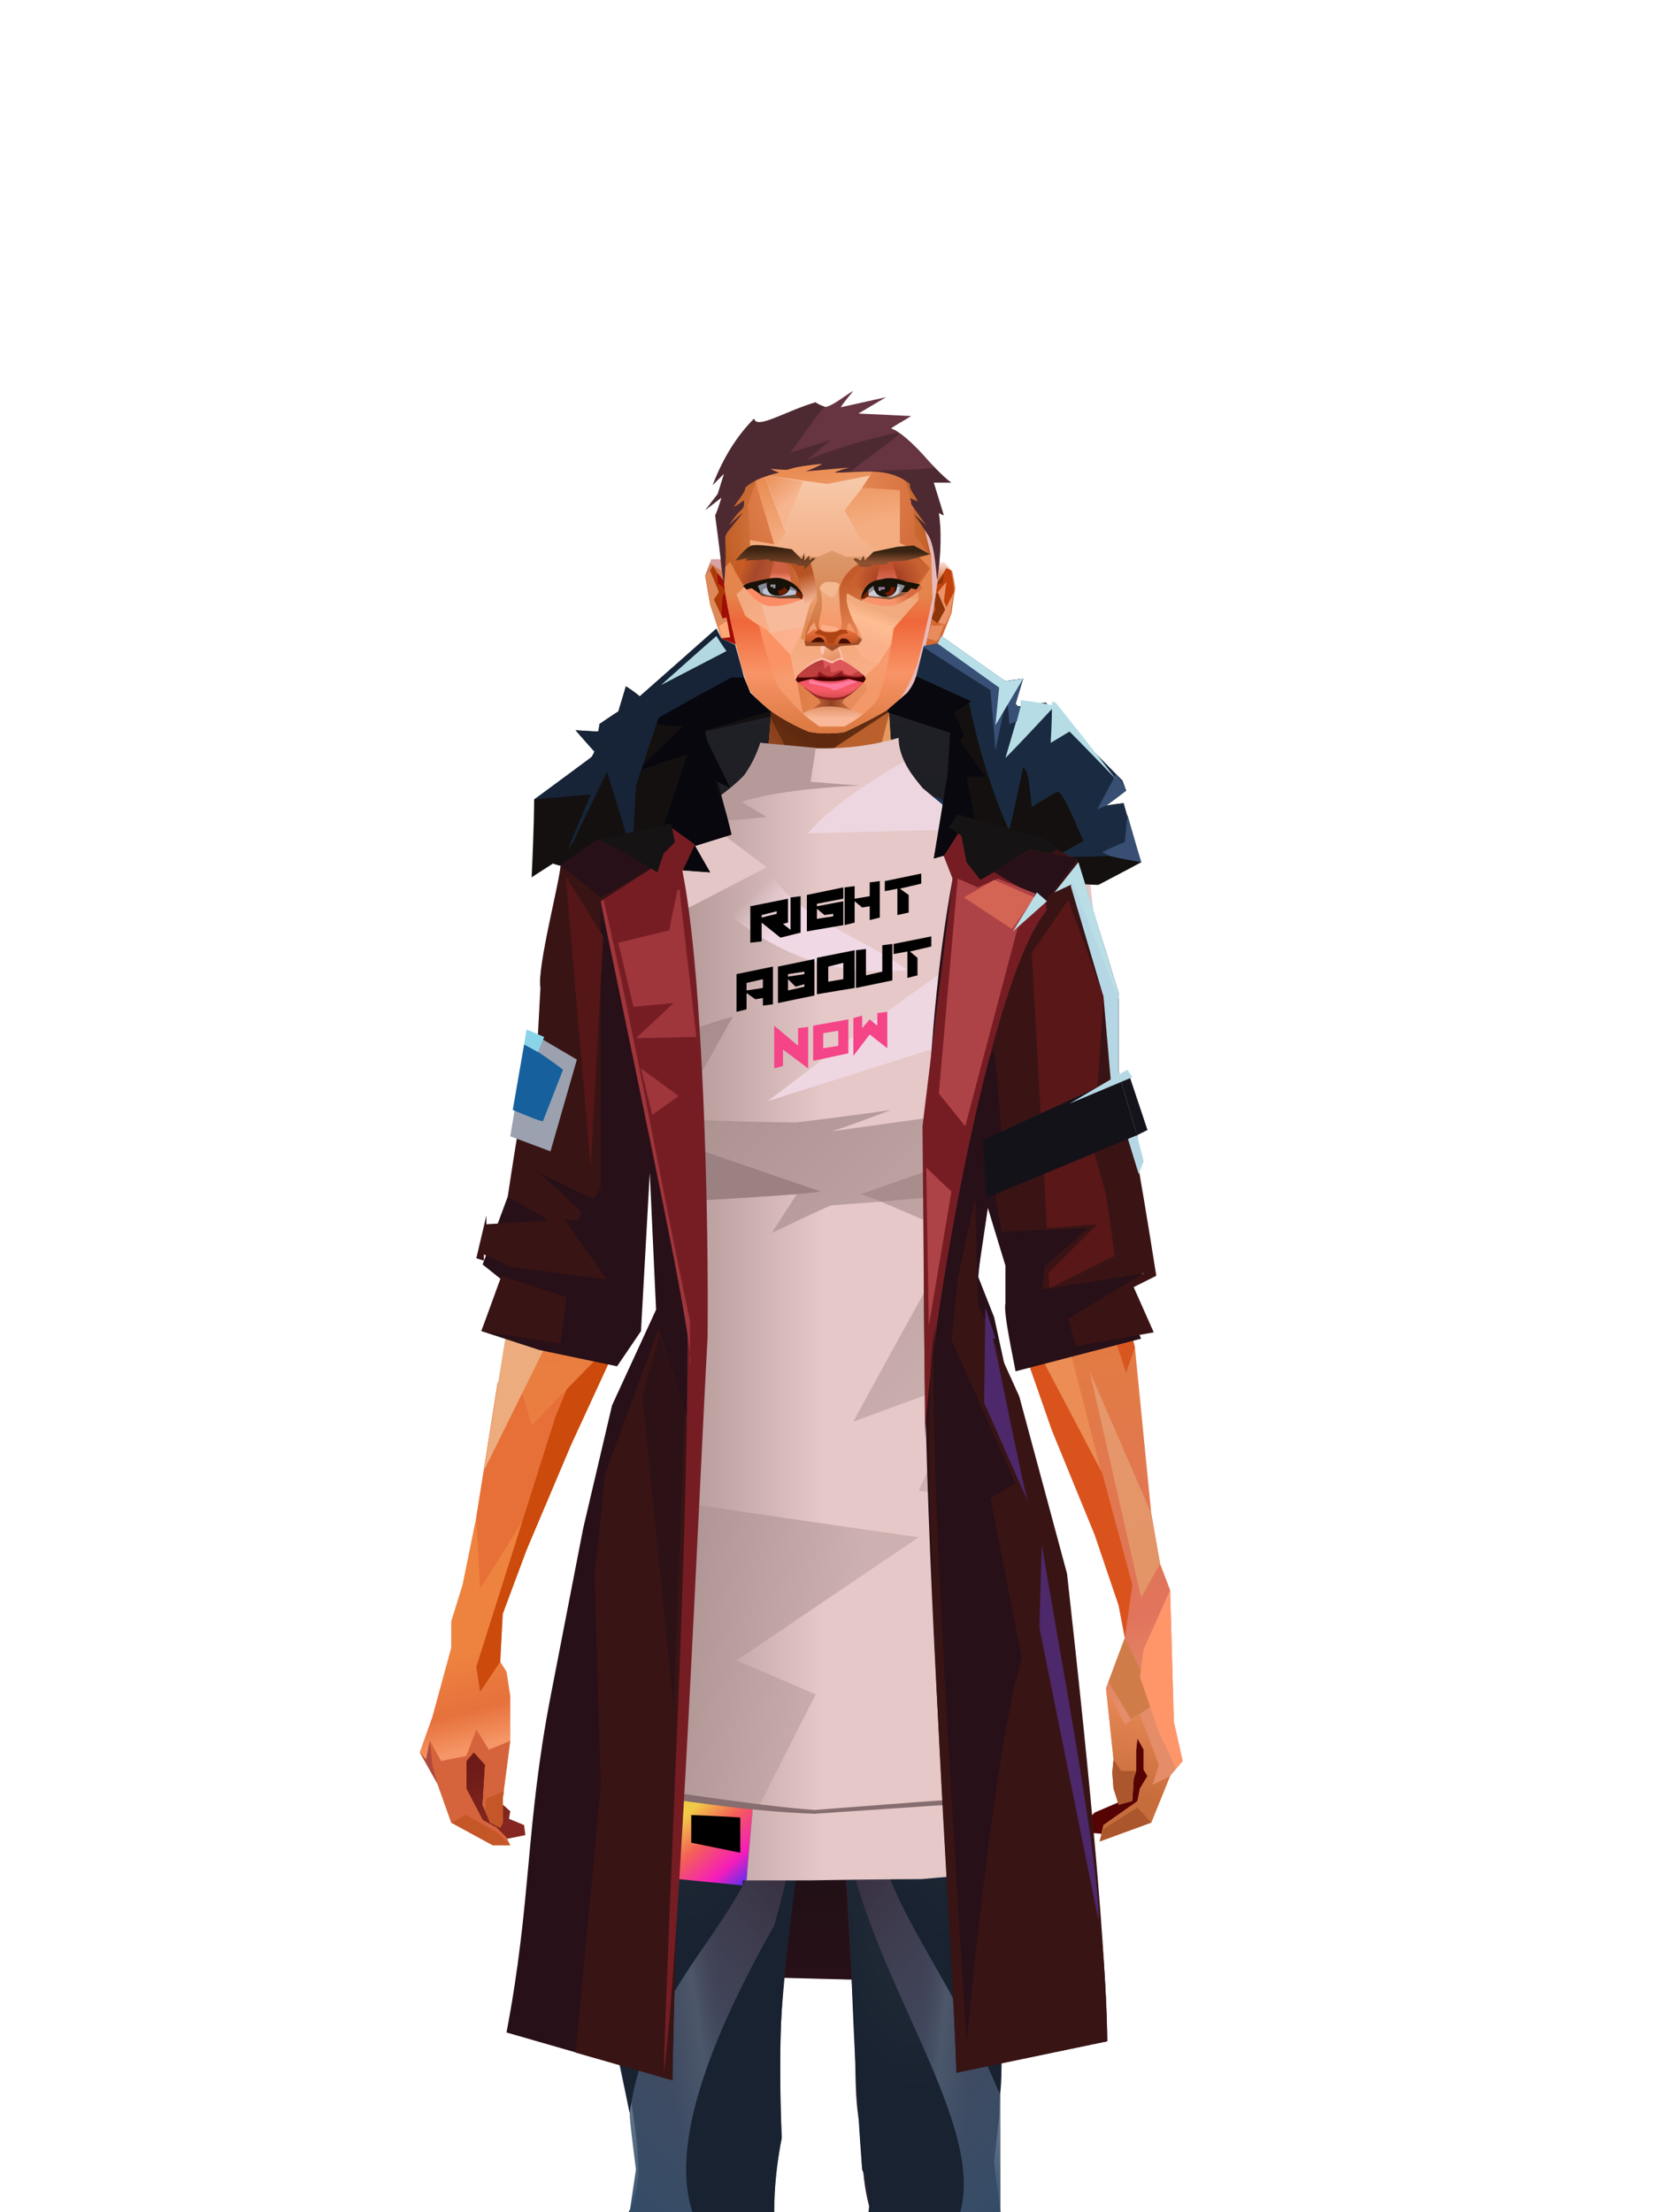 <?xml version="1.0" encoding="UTF-8"?>
<svg xmlns="http://www.w3.org/2000/svg" xmlns:xlink="http://www.w3.org/1999/xlink" width="1320px" height="1760px" viewBox="0 0 1320 1760" version="1.1">
<defs>

</defs>

<defs>
<linearGradient x1="50%" y1="0%" x2="50%" y2="100%" id="id-female-4_merchant_jacket_back-0">
<stop stop-color="#202027" offset="0%">
</stop>
<stop stop-color="#101013" offset="67%">
</stop>
<stop stop-color="#271018" offset="100%">
</stop>
</linearGradient>
</defs>
<path d="M 486 1570 L 757 1577 C 755 1529 760 1187 770 550 L 546 565 C 539 1119 535 1413 535 1446 L 486 1570 Z" fill="url(#id-female-4_merchant_jacket_back-0)" id="id-female-4_merchant_jacket_back-1">
</path>
<defs>
<linearGradient x1="100%" y1="46%" x2="12%" y2="47%" id="id-female-6.6_base_5-0">
<stop stop-color="#f97338" offset="0%">
</stop>
<stop stop-color="#f06728" offset="21%">
</stop>
<stop stop-color="#ffaa6b" offset="46%">
</stop>
<stop stop-color="#ff9a57" offset="80%">
</stop>
<stop stop-color="#ff8340" offset="100%">
</stop>
</linearGradient>
<linearGradient x1="53%" y1="81%" x2="50%" y2="21%" id="id-female-6.6_base_5-1">
<stop stop-color="#e58d69" offset="0%">
</stop>
<stop stop-color="#e1745c" offset="24%">
</stop>
<stop stop-color="#e27c40" offset="100%">
</stop>
</linearGradient>
<linearGradient x1="52%" y1="-4%" x2="46%" y2="70%" id="id-female-6.6_base_5-2">
<stop stop-color="#ed8d5b" offset="0%">
</stop>
<stop stop-color="#c76d3b" offset="100%">
</stop>
</linearGradient>
<linearGradient x1="46%" y1="43%" x2="15%" y2="43%" id="id-female-6.6_base_5-3">
<stop stop-color="#ee8152" offset="0%">
</stop>
<stop stop-color="#cf5621" offset="100%">
</stop>
</linearGradient>
<linearGradient x1="54%" y1="37%" x2="12%" y2="72%" id="id-female-6.6_base_5-4">
<stop stop-color="#3c1b05" offset="0%">
</stop>
<stop stop-color="#ae5b2e" offset="100%">
</stop>
</linearGradient>
<linearGradient x1="40%" y1="14%" x2="61%" y2="85%" id="id-female-6.6_base_5-5">
<stop stop-color="#6e1b17" offset="0%">
</stop>
<stop stop-color="#852720" offset="100%">
</stop>
</linearGradient>
<linearGradient x1="27%" y1="47%" x2="91%" y2="49%" id="id-female-6.6_base_5-6">
<stop stop-color="#ffa58a" offset="0%">
</stop>
<stop stop-color="#ffc3a1" offset="100%">
</stop>
</linearGradient>
<linearGradient x1="47%" y1="60%" x2="49%" y2="79%" id="id-female-6.6_base_5-7">
<stop stop-color="#ee833f" offset="0%">
</stop>
<stop stop-color="#e6713c" offset="60%">
</stop>
<stop stop-color="#f69666" offset="100%">
</stop>
</linearGradient>
<linearGradient x1="29%" y1="56%" x2="69%" y2="53%" id="id-female-6.6_base_5-8">
<stop stop-color="#d97647" offset="0%">
</stop>
<stop stop-color="#d6623c" offset="8%">
</stop>
<stop stop-color="#d77043" offset="18%">
</stop>
<stop stop-color="#d76545" offset="38%">
</stop>
<stop stop-color="#d36346" offset="65%">
</stop>
<stop stop-color="#d16140" offset="81%">
</stop>
<stop stop-color="#984f3b" offset="100%">
</stop>
</linearGradient>
<linearGradient x1="47%" y1="45%" x2="54%" y2="46%" id="id-female-6.6_base_5-9">
<stop stop-color="#e16241" offset="0%">
</stop>
<stop stop-color="#e1673e" offset="62%">
</stop>
<stop stop-color="#d45a30" offset="77%">
</stop>
<stop stop-color="#e37f49" offset="100%">
</stop>
</linearGradient>
<linearGradient x1="51%" y1="7%" x2="50%" y2="100%" id="id-female-6.6_base_5-10">
<stop stop-color="#e86b40" offset="0%">
</stop>
<stop stop-color="#e3845c" offset="75%">
</stop>
<stop stop-color="#e88461" offset="100%">
</stop>
</linearGradient>
<linearGradient x1="51%" y1="11%" x2="49%" y2="91%" id="id-female-6.6_base_5-11">
<stop stop-color="#e8793e" offset="0%">
</stop>
<stop stop-color="#e5763c" offset="73%">
</stop>
<stop stop-color="#e97e40" offset="100%">
</stop>
</linearGradient>
<linearGradient x1="51%" y1="-5%" x2="48%" y2="96%" id="id-female-6.6_base_5-12">
<stop stop-color="#ef773c" offset="0%">
</stop>
<stop stop-color="#dd662e" offset="100%">
</stop>
</linearGradient>
<linearGradient x1="50%" y1="19%" x2="50%" y2="69%" id="id-female-6.6_base_5-13">
<stop stop-color="#c04a19" offset="0%">
</stop>
<stop stop-color="#a33710" offset="46%">
</stop>
<stop stop-color="#be440b" offset="100%">
</stop>
</linearGradient>
<linearGradient x1="46%" y1="74%" x2="39%" y2="35%" id="id-female-6.6_base_5-14">
<stop stop-color="#b34a35" offset="0%">
</stop>
<stop stop-color="#c55e3e" offset="51%">
</stop>
<stop stop-color="#d4623b" offset="100%">
</stop>
</linearGradient>
<linearGradient x1="46%" y1="16%" x2="49%" y2="82%" id="id-female-6.6_base_5-15">
<stop stop-color="#9b473d" offset="0%" stop-opacity="0.186">
</stop>
<stop stop-color="#5f2520" offset="100%">
</stop>
</linearGradient>
<linearGradient x1="41%" y1="19%" x2="50%" y2="100%" id="id-female-6.6_base_5-16">
<stop stop-color="#cc5e47" offset="0%">
</stop>
<stop stop-color="#b13e35" offset="100%">
</stop>
</linearGradient>
<linearGradient x1="50%" y1="31%" x2="45%" y2="50%" id="id-female-6.6_base_5-17">
<stop stop-color="#e76a31" offset="0%">
</stop>
<stop stop-color="#eb8d54" offset="100%">
</stop>
</linearGradient>
<linearGradient x1="51%" y1="22%" x2="50%" y2="100%" id="id-female-6.6_base_5-18">
<stop stop-color="#c74b40" offset="0%">
</stop>
<stop stop-color="#c85e52" offset="100%">
</stop>
</linearGradient>
<linearGradient x1="49%" y1="0%" x2="50%" y2="99%" id="id-female-6.6_base_5-19">
<stop stop-color="#db6f3d" offset="0%">
</stop>
<stop stop-color="#e8764a" offset="100%">
</stop>
</linearGradient>
<linearGradient x1="44%" y1="15%" x2="50%" y2="100%" id="id-female-6.6_base_5-20">
<stop stop-color="#c15138" offset="0%">
</stop>
<stop stop-color="#ba4d37" offset="100%">
</stop>
</linearGradient>
<linearGradient x1="52%" y1="21%" x2="49%" y2="83%" id="id-female-6.6_base_5-21">
<stop stop-color="#e87740" offset="0%">
</stop>
<stop stop-color="#e77e4f" offset="48%">
</stop>
<stop stop-color="#e48553" offset="100%">
</stop>
</linearGradient>
<linearGradient x1="85%" y1="60%" x2="15%" y2="60%" id="id-female-6.6_base_5-22">
<stop stop-color="#e76c34" offset="0%">
</stop>
<stop stop-color="#d76128" offset="100%">
</stop>
</linearGradient>
<linearGradient x1="50%" y1="-3%" x2="59%" y2="91%" id="id-female-6.6_base_5-23">
<stop stop-color="#f98450" offset="0%">
</stop>
<stop stop-color="#e16c36" offset="53%">
</stop>
<stop stop-color="#d55d29" offset="66%">
</stop>
<stop stop-color="#d85620" offset="100%">
</stop>
</linearGradient>
<linearGradient x1="55%" y1="48%" x2="46%" y2="33%" id="id-female-6.6_base_5-24">
<stop stop-color="#e87c40" offset="0%">
</stop>
<stop stop-color="#e77c42" offset="86%">
</stop>
<stop stop-color="#e47138" offset="100%">
</stop>
</linearGradient>
<linearGradient x1="50%" y1="19%" x2="50%" y2="78%" id="id-female-6.6_base_5-25">
<stop stop-color="#913919" offset="0%">
</stop>
<stop stop-color="#ab4722" offset="50%">
</stop>
<stop stop-color="#842c26" offset="100%">
</stop>
</linearGradient>
<linearGradient x1="50%" y1="10%" x2="50%" y2="43%" id="id-female-6.6_base_5-26">
<stop stop-color="#ec7237" offset="0%">
</stop>
<stop stop-color="#cb5d37" offset="15%">
</stop>
<stop stop-color="#af3f09" offset="68%">
</stop>
<stop stop-color="#d04f19" offset="100%">
</stop>
</linearGradient>
<linearGradient x1="89%" y1="50%" x2="7%" y2="52%" id="id-female-6.6_base_5-27">
<stop stop-color="#a93700" offset="0%">
</stop>
<stop stop-color="#b85c4d" offset="53%" stop-opacity="0.199">
</stop>
<stop stop-color="#a3451f" offset="75%">
</stop>
<stop stop-color="#952903" offset="100%">
</stop>
</linearGradient>
<linearGradient x1="44%" y1="70%" x2="86%" y2="30%" id="id-female-6.6_base_5-28">
<stop stop-color="#ff975b" offset="0%">
</stop>
<stop stop-color="#ffaa6c" offset="100%">
</stop>
</linearGradient>
<linearGradient x1="33%" y1="92%" x2="62%" y2="23%" id="id-female-6.6_base_5-29">
<stop stop-color="#ac401f" offset="0%">
</stop>
<stop stop-color="#ff8245" offset="40%">
</stop>
<stop stop-color="#ff965b" offset="100%">
</stop>
</linearGradient>
<linearGradient x1="35%" y1="94%" x2="47%" y2="12%" id="id-female-6.6_base_5-30">
<stop stop-color="#df5820" offset="0%">
</stop>
<stop stop-color="#ff894d" offset="40%">
</stop>
<stop stop-color="#ffa769" offset="100%">
</stop>
</linearGradient>
<linearGradient x1="50%" y1="54%" x2="27%" y2="9%" id="id-female-6.6_base_5-31">
<stop stop-color="#f7ab80" offset="0%">
</stop>
<stop stop-color="#ddab90" offset="100%" stop-opacity="0.078">
</stop>
</linearGradient>
<linearGradient x1="50%" y1="0%" x2="93%" y2="69%" id="id-female-6.6_base_5-32">
<stop stop-color="#ff9558" offset="0%">
</stop>
<stop stop-color="#ff8b4a" offset="70%">
</stop>
<stop stop-color="#c6422f" offset="100%">
</stop>
</linearGradient>
<linearGradient x1="36%" y1="84%" x2="25%" y2="44%" id="id-female-6.6_base_5-33">
<stop stop-color="#c98762" offset="0%" stop-opacity="0.509">
</stop>
<stop stop-color="#90492c" offset="35%" stop-opacity="0.675">
</stop>
<stop stop-color="#762e17" offset="100%" stop-opacity="0">
</stop>
</linearGradient>
<linearGradient x1="63%" y1="95%" x2="43%" y2="20%" id="id-female-6.6_base_5-34">
<stop stop-color="#e67d45" offset="0%">
</stop>
<stop stop-color="#e98d52" offset="46%">
</stop>
<stop stop-color="#e27847" offset="100%">
</stop>
</linearGradient>
<linearGradient x1="40%" y1="0%" x2="50%" y2="86%" id="id-female-6.6_base_5-35">
<stop stop-color="#e67d42" offset="0%">
</stop>
<stop stop-color="#e47d44" offset="100%">
</stop>
</linearGradient>
<linearGradient x1="50%" y1="0%" x2="50%" y2="90%" id="id-female-6.6_base_5-36">
<stop stop-color="#ea8447" offset="0%">
</stop>
<stop stop-color="#e79253" offset="100%">
</stop>
</linearGradient>
<linearGradient x1="33%" y1="79%" x2="21%" y2="44%" id="id-female-6.6_base_5-37">
<stop stop-color="#be6457" offset="0%">
</stop>
<stop stop-color="#983f32" offset="28%" stop-opacity="0.928">
</stop>
<stop stop-color="#762e17" offset="100%" stop-opacity="0">
</stop>
</linearGradient>
<linearGradient x1="4%" y1="47%" x2="92%" y2="45%" id="id-female-6.6_base_5-38">
<stop stop-color="#7e2a0a" offset="0%">
</stop>
<stop stop-color="#993a16" offset="17%" stop-opacity="0.753">
</stop>
<stop stop-color="#a94736" offset="48%" stop-opacity="0.386">
</stop>
<stop stop-color="#ac4218" offset="78%" stop-opacity="0.762">
</stop>
<stop stop-color="#9f3b13" offset="100%">
</stop>
</linearGradient>
<linearGradient x1="60%" y1="45%" x2="67%" y2="53%" id="id-female-6.6_base_5-39">
<stop stop-color="#ff8b59" offset="0%">
</stop>
<stop stop-color="#ffba99" offset="100%">
</stop>
</linearGradient>
<linearGradient x1="48%" y1="15%" x2="54%" y2="81%" id="id-female-6.6_base_5-40">
<stop stop-color="#e6976b" offset="0%">
</stop>
<stop stop-color="#e39568" offset="100%">
</stop>
</linearGradient>
<linearGradient x1="47%" y1="44%" x2="50%" y2="61%" id="id-female-6.6_base_5-41">
<stop stop-color="#943b2f" offset="0%" stop-opacity="0.175">
</stop>
<stop stop-color="#61301b" offset="100%">
</stop>
</linearGradient>
<linearGradient x1="26%" y1="-7%" x2="50%" y2="96%" id="id-female-6.6_base_5-42">
<stop stop-color="#37373f" offset="0%">
</stop>
<stop stop-color="#19191d" offset="100%">
</stop>
</linearGradient>
<linearGradient x1="50%" y1="12%" x2="59%" y2="82%" id="id-female-6.6_base_5-43">
<stop stop-color="#252525" offset="0%">
</stop>
<stop stop-color="#101010" offset="100%">
</stop>
</linearGradient>
<linearGradient x1="25%" y1="-16%" x2="50%" y2="98%" id="id-female-6.6_base_5-44">
<stop stop-color="#37373f" offset="0%">
</stop>
<stop stop-color="#19191d" offset="100%">
</stop>
</linearGradient>
<linearGradient x1="75%" y1="39%" x2="50%" y2="93%" id="id-female-6.6_base_5-45">
<stop stop-color="#252525" offset="0%">
</stop>
<stop stop-color="#000000" offset="100%">
</stop>
</linearGradient>
</defs>
<g transform="translate(334,549)" id="id-female-6.6_base_5-46">
<polygon points="561 754 565 871 565 881 537 893 533 897 535 901 532 909 543 910 597 864" fill="#560304" id="id-female-6.6_base_5-47">
</polygon>
<polygon points="537 282 539 246 535 195 529 158 522 137 484 118 440 111 212 111 188 113 157 123 121 139 111 186 108 221 109 290" fill="url(#id-female-6.6_base_5-0)" id="id-female-6.6_base_5-47">
</polygon>
<polygon points="467 393 474 506 503 589 537 672 556 728 561 754 546 794 552 851 551 861 552 874 556 885 567 882 568 866 570 860 570 843 571 834 576 843 576 859 579 864 573 874 571 884 544 903 541 916 582 901 597 864 607 852 600 821 597 716 589 695 582 655 569 523 544 425" fill="url(#id-female-6.6_base_5-1)" id="id-female-6.6_base_5-47">
</polygon>
<polygon points="546 794 552 851 551 861 552 874 556 885 567 882 568 866 570 860 570 843 571 834 576 843 576 859 579 864 573 874 571 884 544 903 541 916 582 901 597 864 583 871 588 855 573 815 561 823" fill="url(#id-female-6.6_base_5-2)" id="id-female-6.6_base_5-47">
</polygon>
<polygon points="552 851 551 861 552 874 556 887 567 884 568 866 570 860 558 860" fill="#ab562c" id="id-female-6.6_base_5-47">
</polygon>
<polygon points="544 906 541 916 582 901 571 889" fill="#ab562c" id="id-female-6.6_base_5-47">
</polygon>
<polygon points="561 754 548 789 566 819 586 806" fill="#cf7c49" id="id-female-6.6_base_5-47">
</polygon>
<polygon points="486 648 477 599 453 529 440 504 437 490 439 460 449 402 456 340 188 343 198 411 202 493 162 596 153 638 266 693 319 721 386 693" fill="url(#id-female-6.6_base_5-3)" id="id-female-6.6_base_5-47">
</polygon>
<polygon points="486 648 477 599 453 529 440 504 437 490 439 460 449 402 456 340 296 353 376 634" fill="#dd6e3f" id="id-female-6.6_base_5-47">
</polygon>
<g transform="translate(188,0)" id="id-female-6.6_base_5-56">
<polygon points="274 114 253 111 232 100 201 76 188 58 184 1 93 1 88 64 25 111 1 113 103 123 121 135 134 138 149 121 161 117 187 119 225 114" fill="#ee773d" id="id-female-6.6_base_5-47">
</polygon>
<polygon points="201 76 188 58 185 12 175 57 155 111 185 73" fill="#e5995f" id="id-female-6.6_base_5-47">
</polygon>
<polygon points="149 1 93 1 88 64 108 126 121 135 133 138" fill="#da642e" id="id-female-6.6_base_5-47">
</polygon>
<polygon points="116 102 120 113 118 115 136 135 150 119 164 71 125 108" fill="#c7592d" id="id-female-6.6_base_5-60">
</polygon>
<polygon points="121 127 133 138 145 124" fill="#c43806" id="id-female-6.6_base_5-61">
</polygon>
<polygon points="136 98 164 71 175 57 186 17 134 51" fill="#e2803d" id="id-female-6.6_base_5-62">
</polygon>
<polygon points="97 96 116 80 164 60 178 48 186 17 184 1 93 1 88 64 45 96" fill="#a45026" opacity="0.654" id="id-female-6.6_base_5-47">
</polygon>
<polygon points="186 17 184 1 93 1 88 64 45 96 66 96" fill="url(#id-female-6.6_base_5-4)" opacity="0.467" id="id-female-6.6_base_5-47">
</polygon>
<polygon points="123 58 176 23 186 17 184 1 93 1 91 22 108 55" fill="#381404" opacity="0.434" id="id-female-6.6_base_5-47">
</polygon>
</g>
<polygon points="41 844 33 856 36 895 64 915 84 911 83 903 71 898 72 892 63 884 52 849" fill="url(#id-female-6.6_base_5-5)" id="id-female-6.6_base_5-47">
</polygon>
<polygon points="315 152 285 173 320 188 357 166" fill="#ffb67e" id="id-female-6.6_base_5-67">
</polygon>
<polygon points="327 150 370 130 342 127" fill="#ee7539" id="id-female-6.6_base_5-68">
</polygon>
<polygon points="301 142 303 148 243 131 240 119 276 119" fill="#eb7338" id="id-female-6.6_base_5-69">
</polygon>
<polygon points="159 149 206 123 269 123 303 144 297 118 188 113 157 123 121 139" fill="url(#id-female-6.6_base_5-6)" id="id-female-6.6_base_5-47">
</polygon>
<polygon points="157 123 121 139 153 167 196 134" fill="#ffc3a1" id="id-female-6.6_base_5-47">
</polygon>
<polygon points="89 584 77 541 62 551 45 658 34 712 25 741 25 762 10 817 0 845 14 870 25 901 58 919 72 919 69 913 61 905 50 899 37 874 37 852 43 845 52 855 50 887 56 901 64 905 66 901 66 882 72 836 72 800 69 781 64 773 66 735 85 684 121 599 162 510" fill="url(#id-female-6.6_base_5-7)" id="id-female-6.6_base_5-47">
</polygon>
<polygon points="89 584 77 541 62 551 45 658 48 715 121 599 162 510" fill="#e77038" id="id-female-6.6_base_5-47">
</polygon>
<polygon points="55 843 45 827 37 848 17 852 8 836 5 851 0 845 14 870 25 901 58 919 72 919 69 913 61 905 50 899 37 874 37 852 43 845 52 855 50 887 56 901 64 905 66 901 66 882 72 836" fill="#d5643c" id="id-female-6.6_base_5-47">
</polygon>
<polygon points="53 882 52 892 56 901 64 905 66 901 66 882 67 876" fill="#c45627" id="id-female-6.6_base_5-47">
</polygon>
<polygon points="25 901 58 919 72 919 62 909 37 895" fill="#c45627" id="id-female-6.6_base_5-47">
</polygon>
<polygon points="160 467 145 488 108 578 45 777 48 797 64 773 66 735 85 684 121 599 162 510" fill="#cb4a0c" id="id-female-6.6_base_5-47">
</polygon>
<polygon points="169 1211 277 1211 282 1183 281 1150 284 1127 286 1114 285 1063 293 972 306 866 311 792 309 768 323 771 337 768 333 817 333 855 339 924 346 1008 348 1113 351 1130 353 1176 361 1211 461 1211 458 1191 456 1170 460 1133 461 1082 505 905 516 839 518 826 512 762 503 706 486 648 482 629 386 690 318 718 266 690 184 629 153 637 132 731 119 781 118 813 123 862 131 916 166 1094 176 1179" fill="url(#id-female-6.6_base_5-8)" id="id-female-6.6_base_5-47">
</polygon>
<polygon points="463 664 416 771 400 819 392 1125 359 1178 398 1204 441 1153 461 1082 505 905 516 839 518 826 515 789 490 714" fill="url(#id-female-6.6_base_5-9)" id="id-female-6.6_base_5-47">
</polygon>
<polygon points="422 1160 395 1199 365 1171 401 1149 384 1120 391 983 411 786 416 771 448 697 454 1013 445 1116 407 1149" fill="url(#id-female-6.6_base_5-10)" id="id-female-6.6_base_5-80">
</polygon>
<polygon points="121 139 111 186 108 221 109 290 96 438 89 464 69 510 89 585 162 510 167 425 162 241" fill="url(#id-female-6.6_base_5-11)" id="id-female-6.6_base_5-47">
</polygon>
<polygon points="101 466 103 488 106 510 160 447 179 359 164 232 187 184 186 179 132 181 161 234 161 321 149 376 151 384 123 461 114 466" fill="url(#id-female-6.6_base_5-12)" id="id-female-6.6_base_5-82">
</polygon>
<polygon points="96 438 89 464 69 510 51 621 101 520 96 476" fill="#edac7e" id="id-female-6.6_base_5-47">
</polygon>
<polygon points="96 451 128 365 134 316 121 139 111 186 108 221 109 290 96 438" fill="#dc6429" id="id-female-6.6_base_5-47">
</polygon>
<polygon points="184 241 177 248 162 225 138 289 161 321 170 375 161 420 151 411 162 510 167 425 188 343" fill="url(#id-female-6.6_base_5-13)" id="id-female-6.6_base_5-47">
</polygon>
<polygon points="284 1127 286 1114 285 1063 293 972 306 866 311 792 309 768 323 771 337 768 333 817 333 855 339 924 346 1008 375 889 416 771 463 664 490 714 515 790 512 762 503 706 486 648 477 599 471 583 420 650 316 720 201 654 244 742 264 824 275 994" fill="url(#id-female-6.6_base_5-14)" id="id-female-6.6_base_5-47">
</polygon>
<polygon points="298 930 306 866 311 792 309 768 323 771 337 768 333 817 333 855 336 894 347 826 360 784 378 733 388 687 321 739 254 687 267 736 291 821" fill="url(#id-female-6.6_base_5-15)" id="id-female-6.6_base_5-47">
</polygon>
<polygon points="348 1093 348 1113 351 1130 353 1176 361 1211 461 1211 439 1155 422 1136 403 1148 429 1168 400 1202 370 1170 382 1125" fill="url(#id-female-6.6_base_5-16)" id="id-female-6.6_base_5-47">
</polygon>
<polygon points="10 855 8 836 5 851 0 845 14 870" fill="#af4a3e" id="id-female-6.6_base_5-47">
</polygon>
<polygon points="520 500 516 520 544 629 474 500 490 399" fill="url(#id-female-6.6_base_5-17)" id="id-female-6.6_base_5-90">
</polygon>
<polygon points="461 1211 458 1191 456 1170 460 1133 461 1082 439 1155 450 1211" fill="url(#id-female-6.6_base_5-18)" id="id-female-6.6_base_5-47">
</polygon>
<polygon points="220 1149 259 1115 240 1063 232 973 266 819 240 713 201 661 158 650 201 784 183 925 170 1083" fill="url(#id-female-6.6_base_5-19)" id="id-female-6.6_base_5-92">
</polygon>
<polygon points="169 1211 277 1211 282 1183 281 1150 284 1127 286 1114 286 1098 226 1211 207 1211 196 1121 173 1078 150 1014 166 1094 176 1179" fill="url(#id-female-6.6_base_5-20)" id="id-female-6.6_base_5-47">
</polygon>
<polygon points="173 1078 183 924 150 1014" fill="#d95d37" id="id-female-6.6_base_5-47">
</polygon>
<polygon points="169 1211 239 1211 230 1196 204 1175 173 1150 176 1179" fill="#c04934" opacity="0.574" id="id-female-6.6_base_5-47">
</polygon>
<polygon points="221 1130 240 1097 224 1063 224 983 240 804 217 698 190 668 212 771 212 910 190 998 181 1094" fill="url(#id-female-6.6_base_5-21)" id="id-female-6.6_base_5-92">
</polygon>
<polygon points="217 795 221 692 200 667 169 658 200 737" fill="#dd956b" id="id-female-6.6_base_5-97">
</polygon>
<polygon points="511 476 492 419 481 447 484 356 521 274 533 417" fill="url(#id-female-6.6_base_5-22)" id="id-female-6.6_base_5-98">
</polygon>
<polygon points="569 523 544 425 542 346 537 282 539 246 535 195 529 158 522 137 494 161 419 158 471 211 516 290 525 411 511 477 518 507 535 462 562 543" fill="url(#id-female-6.6_base_5-23)" id="id-female-6.6_base_5-47">
</polygon>
<polygon points="486 389 533 243 501 167 464 207 451 247 463 265" fill="url(#id-female-6.6_base_5-24)" id="id-female-6.6_base_5-100">
</polygon>
<polygon points="473 490 474 506 503 589 537 672 556 728 561 754 567 712 543 623" fill="#da531d" id="id-female-6.6_base_5-47">
</polygon>
<polygon points="460 328 466 378 474 506 490 425 486 392 469 274 479 230 461 260 454 251" fill="url(#id-female-6.6_base_5-25)" id="id-female-6.6_base_5-47">
</polygon>
<polygon points="440 504 437 490 439 460 449 402 456 340 458 328 325 282 188 343 198 411 202 493 162 596 157 621 161 633 169 599 173 570 204 506 202 458 217 402 286 365 321 352 353 360 422 402 431 493 437 520" fill="url(#id-female-6.6_base_5-26)" id="id-female-6.6_base_5-47">
</polygon>
<polygon points="451 385 456 340 458 328 364 340 330 308 268 343 188 343 194 379 262 368 312 343 335 340 381 368" fill="url(#id-female-6.6_base_5-27)" id="id-female-6.6_base_5-47">
</polygon>
<polygon points="286 328 306 310 330 274 453 252 464 205 421 156 317 204 219 165 210 154 188 180" fill="url(#id-female-6.6_base_5-28)" id="id-female-6.6_base_5-105">
</polygon>
<path d="M 422 195 L 405 190 C 377 190 357 198 343 214 C 329 230 322 250 323 276 C 324 301 331 320 345 333 C 365 351 384 356 405 356 C 425 356 444 347 450 342 C 454 339 457 335 460 328 C 463 323 466 317 467 308 C 469 294 466 276 457 254 L 422 195 Z" fill="url(#id-female-6.6_base_5-29)" id="id-female-6.6_base_5-106">
</path>
<path d="M 422 195 L 417 175 C 386 188 366 196 358 201 C 355 203 351 206 348 208 C 348 209 381 253 448 342 C 454 338 459 332 463 324 C 469 310 469 301 469 293 C 469 287 465 275 459 257 L 422 195 Z" fill="url(#id-female-6.6_base_5-30)" id="id-female-6.6_base_5-106">
</path>
<path d="M 375 226 C 338 253 343 276 343 284 C 343 291 353 319 371 335 C 379 342 422 349 447 331 C 468 316 472 294 458 265 C 427 221 400 208 375 226 Z" fill="url(#id-female-6.6_base_5-31)" opacity="0.282" id="id-female-6.6_base_5-106">
</path>
<path d="M 272 205 C 260 199 243 200 221 209 C 187 227 169 258 168 303 C 167 319 184 342 190 346 C 197 351 212 356 239 353 C 257 351 272 344 284 333 C 303 312 312 288 309 260 C 305 217 291 214 272 205 Z" fill="url(#id-female-6.6_base_5-32)" id="id-female-6.6_base_5-109">
</path>
<path d="M 340 285 C 333 252 328 240 326 248 C 324 254 323 263 323 276 C 324 301 331 320 345 333 C 365 351 382 356 404 356 C 425 356 444 347 450 342 C 456 337 465 325 468 308 C 472 290 465 276 463 268 C 461 263 460 259 458 255 L 442 290 L 399 304 L 366 300 L 340 285 Z" fill="url(#id-female-6.6_base_5-33)" id="id-female-6.6_base_5-106">
</path>
<path d="M 153 637 L 149 654 L 132 731 L 130 739 C 133 730 135 723 137 718 C 140 709 147 691 149 680 C 151 671 155 655 161 633 L 172 570 L 162 596 L 153 637 Z" fill="#7d362e" id="id-female-6.6_base_5-47">
</path>
<path d="M 259 203 C 254 199 240 185 217 163 L 210 153 L 186 180 C 192 211 192 231 186 239 C 175 256 168 277 168 303 C 168 324 190 352 239 344 C 252 342 274 217 259 203 Z" fill="#ff9558" id="id-female-6.6_base_5-109">
</path>
<polygon points="175 565 203 550 234 558 241 520 203 455 203 507" fill="#c6450c" id="id-female-6.6_base_5-113">
</polygon>
<polygon points="241 442 241 518 229 556 233 629 266 657 316 707 381 659 395 629 364 504 350 504 301 380" fill="url(#id-female-6.6_base_5-34)" id="id-female-6.6_base_5-114">
</polygon>
<polygon points="432 626 427 589 407 518 414 505 450 568 470 618" fill="url(#id-female-6.6_base_5-35)" id="id-female-6.6_base_5-115">
</polygon>
<polygon points="302 376 254 442 254 546 302 590 364 568 364 504 350 504 376 454 345 400" fill="url(#id-female-6.6_base_5-36)" id="id-female-6.6_base_5-114">
</polygon>
<polygon points="317 480 342 436 319 413 300 447" fill="#e67841" id="id-female-6.6_base_5-117">
</polygon>
<polygon points="304 541 318 507 329 541 314 549" fill="#e66d37" id="id-female-6.6_base_5-118">
</polygon>
<polygon points="306 543 316 578 329 541" fill="#e99b64" id="id-female-6.6_base_5-119">
</polygon>
<path d="M 178 333 C 179 334 180 336 182 338 C 184 342 186 343 189 346 C 190 347 197 351 206 353 C 215 354 226 355 239 353 C 257 351 272 344 284 333 C 293 322 299 313 302 305 C 304 301 307 293 309 277 C 310 274 310 268 309 260 L 228 277 L 207 295 L 178 333 Z" fill="url(#id-female-6.6_base_5-37)" id="id-female-6.6_base_5-109">
</path>
<polygon points="306 543 308 550 324 556 329 541" fill="#eca774" id="id-female-6.6_base_5-119">
</polygon>
<polygon points="308 543 318 525 323 542 314 548" fill="#b5491c" id="id-female-6.6_base_5-122">
</polygon>
<polygon points="152 641 162 596 176 561 185 617 214 602 246 628 323 690 404 628 423 605 454 605 470 577 477 599 482 629 388 689 337 768 323 771 309 768 259 688 175 639 142 688" fill="url(#id-female-6.6_base_5-38)" opacity="0.442" id="id-female-6.6_base_5-123">
</polygon>
<polygon points="490 154 522 137 484 118 412 123" fill="url(#id-female-6.6_base_5-39)" id="id-female-6.6_base_5-47">
</polygon>
<polygon points="573 785 588 829 602 858 607 852 600 821 597 716 576 763" fill="#ff966a" id="id-female-6.6_base_5-47">
</polygon>
<polygon points="574 722 589 695 582 655 533 542" fill="url(#id-female-6.6_base_5-40)" id="id-female-6.6_base_5-47">
</polygon>
<polygon points="172 640 241 690 309 768 323 771 338 768 395 706 469 661 404 650 313 706 217 629" fill="url(#id-female-6.6_base_5-41)" opacity="0.571" id="id-female-6.6_base_5-127">
</polygon>
<g transform="translate(188,270)" id="id-female-6.6_base_5-128">
<polygon points="207 13 207 10 217 2 220 2 239 21 258 39 260 42 250 51 246 52 226 33" fill="url(#id-female-6.6_base_5-42)" id="id-female-6.6_base_5-129">
</polygon>
<polygon points="208 40 218 50 222 50 240 33 257 13 257 9 247 0 244 1 230 19 209 36" fill="url(#id-female-6.6_base_5-43)" id="id-female-6.6_base_5-130">
</polygon>
<polygon points="1 13 1 10 10 2 15 2 32 21 50 39 52 42 42 52 38 52 19 33" fill="url(#id-female-6.6_base_5-44)" id="id-female-6.6_base_5-129">
</polygon>
<polygon points="0 43 10 53 14 53 33 35 50 15 50 11 40 3 36 4 19 23 1 39" fill="url(#id-female-6.6_base_5-45)" id="id-female-6.6_base_5-130">
</polygon>
</g>
</g>
<defs>
<linearGradient x1="79%" y1="0%" x2="79%" y2="22%" id="id-female-6.8_face_5-0">
<stop stop-color="#fde1e0" offset="0%">
</stop>
<stop stop-color="#d46a32" offset="100%">
</stop>
</linearGradient>
<linearGradient x1="40%" y1="32%" x2="50%" y2="75%" id="id-female-6.8_face_5-1">
<stop stop-color="#e98d54" offset="0%">
</stop>
<stop stop-color="#f4ad80" offset="100%">
</stop>
</linearGradient>
<linearGradient x1="50%" y1="0%" x2="50%" y2="82%" id="id-female-6.8_face_5-2">
<stop stop-color="#f7caab" offset="0%">
</stop>
<stop stop-color="#f3af87" offset="100%">
</stop>
</linearGradient>
<linearGradient x1="21%" y1="-8%" x2="64%" y2="50%" id="id-female-6.8_face_5-3">
<stop stop-color="#eb925a" offset="0%">
</stop>
<stop stop-color="#f6b48f" offset="100%">
</stop>
</linearGradient>
<radialGradient cx="48%" cy="50%" r="67%" id="id-female-6.8_face_5-4" fx="48%" fy="50%" gradientTransform="translate(0.478,0.5) scale(0.717,1) rotate(180) scale(1,1) translate(-0.478,-0.5)">
<stop stop-color="#eb925b" offset="0%">
</stop>
<stop stop-color="#d36e3d" offset="100%">
</stop>
</radialGradient>
<radialGradient cx="50%" cy="65%" r="73%" id="id-female-6.8_face_5-5" fx="50%" fy="65%" gradientTransform="translate(0.5,0.654) scale(0.748,1) rotate(90) scale(1,0.914) translate(-0.5,-0.654)">
<stop stop-color="#efa371" offset="0%">
</stop>
<stop stop-color="#bb561c" offset="100%">
</stop>
</radialGradient>
<linearGradient x1="47%" y1="38%" x2="54%" y2="70%" id="id-female-6.8_face_5-6">
<stop stop-color="#fa9263" offset="0%">
</stop>
<stop stop-color="#f69c6e" offset="41%">
</stop>
<stop stop-color="#f39969" offset="100%">
</stop>
</linearGradient>
<linearGradient x1="50%" y1="0%" x2="50%" y2="85%" id="id-female-6.8_face_5-7">
<stop stop-color="#f1a778" offset="0%">
</stop>
<stop stop-color="#f8af88" offset="100%">
</stop>
</linearGradient>
<linearGradient x1="15%" y1="28%" x2="74%" y2="73%" id="id-female-6.8_face_5-8">
<stop stop-color="#f2a97f" offset="0%">
</stop>
<stop stop-color="#feb18f" offset="100%">
</stop>
</linearGradient>
<linearGradient x1="109%" y1="57%" x2="0%" y2="43%" id="id-female-6.8_face_5-9">
<stop stop-color="#ea9264" offset="0%">
</stop>
<stop stop-color="#de7c45" offset="100%">
</stop>
</linearGradient>
<linearGradient x1="0%" y1="50%" x2="100%" y2="50%" id="id-female-6.8_face_5-10">
<stop stop-color="#cc7145" offset="0%">
</stop>
<stop stop-color="#914121" offset="51%">
</stop>
<stop stop-color="#ce7749" offset="100%">
</stop>
</linearGradient>
<linearGradient x1="50%" y1="31%" x2="35%" y2="71%" id="id-female-6.8_face_5-11">
<stop stop-color="#f1aa7d" offset="0%">
</stop>
<stop stop-color="#ffbd94" offset="40%">
</stop>
<stop stop-color="#fab189" offset="100%">
</stop>
</linearGradient>
<linearGradient x1="50%" y1="0%" x2="50%" y2="50%" id="id-female-6.8_face_5-12">
<stop stop-color="#e29369" offset="0%">
</stop>
<stop stop-color="#f9b897" offset="100%">
</stop>
</linearGradient>
<linearGradient x1="50%" y1="25%" x2="50%" y2="100%" id="id-female-6.8_face_5-13">
<stop stop-color="#e4854d" offset="0%">
</stop>
<stop stop-color="#ef673a" offset="20%">
</stop>
<stop stop-color="#f99466" offset="56%">
</stop>
<stop stop-color="#d97840" offset="100%">
</stop>
</linearGradient>
<linearGradient x1="40%" y1="22%" x2="50%" y2="69%" id="id-female-6.8_face_5-14">
<stop stop-color="#f4ac80" offset="0%">
</stop>
<stop stop-color="#e28d60" offset="100%">
</stop>
</linearGradient>
<linearGradient x1="50%" y1="85%" x2="50%" y2="50%" id="id-female-6.8_face_5-15">
<stop stop-color="#962525" offset="0%">
</stop>
<stop stop-color="#450000" offset="100%">
</stop>
</linearGradient>
<linearGradient x1="50%" y1="0%" x2="50%" y2="100%" id="id-female-6.8_face_5-16">
<stop stop-color="#eb5363" offset="0%">
</stop>
<stop stop-color="#f85c69" offset="54%">
</stop>
<stop stop-color="#d4494b" offset="100%">
</stop>
</linearGradient>
<linearGradient x1="50%" y1="0%" x2="50%" y2="77%" id="id-female-6.8_face_5-17">
<stop stop-color="#b83c3c" offset="0%">
</stop>
<stop stop-color="#bf3f3f" offset="100%">
</stop>
</linearGradient>
<linearGradient x1="99%" y1="50%" x2="93%" y2="54%" id="id-female-6.8_face_5-18">
<stop stop-color="#f19e6f" offset="0%">
</stop>
<stop stop-color="#a05029" offset="100%">
</stop>
</linearGradient>
<linearGradient x1="50%" y1="0%" x2="50%" y2="91%" id="id-female-6.8_face_5-19">
<stop stop-color="#dd996c" offset="0%">
</stop>
<stop stop-color="#d5804c" offset="77%">
</stop>
<stop stop-color="#d66735" offset="100%">
</stop>
</linearGradient>
<linearGradient x1="9%" y1="25%" x2="26%" y2="82%" id="id-female-6.8_face_5-20">
<stop stop-color="#c45929" offset="0%">
</stop>
<stop stop-color="#d3723e" offset="60%">
</stop>
<stop stop-color="#e57f4f" offset="100%">
</stop>
</linearGradient>
<linearGradient x1="55%" y1="46%" x2="68%" y2="95%" id="id-female-6.8_face_5-21">
<stop stop-color="#b75323" offset="0%">
</stop>
<stop stop-color="#f7ba9b" offset="100%">
</stop>
</linearGradient>
<linearGradient x1="50%" y1="0%" x2="50%" y2="100%" id="id-female-6.8_face_5-22">
<stop stop-color="#ea7440" offset="0%">
</stop>
<stop stop-color="#b94c1c" offset="100%">
</stop>
</linearGradient>
<linearGradient x1="50%" y1="11%" x2="50%" y2="100%" id="id-female-6.8_face_5-23">
<stop stop-color="#eead81" offset="0%">
</stop>
<stop stop-color="#f99566" offset="100%">
</stop>
</linearGradient>
<linearGradient x1="50%" y1="12%" x2="47%" y2="66%" id="id-female-6.8_face_5-24">
<stop stop-color="#f19e6f" offset="0%">
</stop>
<stop stop-color="#de8b58" offset="100%">
</stop>
</linearGradient>
<linearGradient x1="91%" y1="56%" x2="10%" y2="39%" id="id-female-6.8_face_5-25">
<stop stop-color="#cc6835" offset="0%">
</stop>
<stop stop-color="#a6482c" offset="74%">
</stop>
<stop stop-color="#c65b23" offset="100%">
</stop>
</linearGradient>
<linearGradient x1="50%" y1="50%" x2="50%" y2="74%" id="id-female-6.8_face_5-26">
<stop stop-color="#cf6042" offset="0%">
</stop>
<stop stop-color="#ea846d" offset="100%">
</stop>
</linearGradient>
<linearGradient x1="77%" y1="54%" x2="50%" y2="58%" id="id-female-6.8_face_5-27">
<stop stop-color="#d66c3f" offset="0%">
</stop>
<stop stop-color="#f8936b" offset="100%">
</stop>
</linearGradient>
<radialGradient cx="50%" cy="70%" r="100%" id="id-female-6.8_face_5-28" fx="50%" fy="70%" gradientTransform="translate(0.5,0.701) scale(0.442,1) rotate(73) translate(-0.5,-0.701)">
<stop stop-color="#98321f" offset="0%">
</stop>
<stop stop-color="#c96130" offset="100%">
</stop>
</radialGradient>
<linearGradient x1="47%" y1="40%" x2="47%" y2="91%" id="id-female-6.8_face_5-29">
<stop stop-color="#c35230" offset="0%">
</stop>
<stop stop-color="#dc6b59" offset="100%">
</stop>
</linearGradient>
<linearGradient x1="50%" y1="20%" x2="50%" y2="72%" id="id-female-6.8_face_5-30">
<stop stop-color="#3b2311" offset="0%">
</stop>
<stop stop-color="#714225" offset="100%">
</stop>
</linearGradient>
<linearGradient x1="67%" y1="29%" x2="67%" y2="76%" id="id-female-6.8_face_5-31">
<stop stop-color="#372311" offset="0%">
</stop>
<stop stop-color="#8c5031" offset="100%">
</stop>
</linearGradient>
</defs>
<g transform="translate(561,332)" id="id-female-6.8_face_5-32">
<g transform="translate(172,115)" id="id-female-6.8_face_5-33">
<polygon points="14 1 18 0 25 8 27 21 24 41 14 66 0 68" fill="url(#id-female-6.8_face_5-0)" id="id-female-6.8_face_5-34">
</polygon>
<polygon points="12 48 19 50 23 42 26 24 20 12 12 22" fill="#ec9266" id="id-female-6.8_face_5-35">
</polygon>
<polygon points="11 21 17 10 20 5 24 7 26 24 20 36 18 31 20 16 9 29" fill="#c1430b" id="id-female-6.8_face_5-36">
</polygon>
<polygon points="10 28 11 38 8 45 13 49 19 38 13 24" fill="#8c350a" id="id-female-6.8_face_5-37">
</polygon>
<polygon points="12 18 17 17 18 9" fill="#8c350a" id="id-female-6.8_face_5-38">
</polygon>
<polygon points="18 50 10 51 8 50 5 61 12 63 14 61" fill="#e88c5f" id="id-female-6.8_face_5-39">
</polygon>
</g>
<g transform="translate(0,113)" id="id-female-6.8_face_5-40">
<polygon points="13 0 5 0 0 13 4 36 13 63 25 67" fill="#d07c59" id="id-female-6.8_face_5-41">
</polygon>
<polygon points="5 9 0 13 4 36 13 63 25 67 13 24" fill="#de8959" id="id-female-6.8_face_5-41">
</polygon>
<polygon points="18 46 14 47 7 32 11 26 4 9 6 5 16 20 17 29" fill="#ae3a08" id="id-female-6.8_face_5-43">
</polygon>
<polygon points="13 62 20 62 18 49 11 53" fill="#fea878" id="id-female-6.8_face_5-44">
</polygon>
<polygon points="25 68 13 63 20 62 17 46 14 47 13 44 14 29 17 26 14 22 10 19 10 11 17 20" fill="#a00c07" id="id-female-6.8_face_5-45">
</polygon>
<polygon points="13 9 4 3 5 0 12 0" fill="#d6a2a5" id="id-female-6.8_face_5-46">
</polygon>
</g>
<path d="M 29 199 C 21 167 16 144 15 130 C 4 44 33 0 103 0 C 180 0 191 63 186 119 C 183 157 173 191 170 202 C 169 206 167 213 164 217 C 158 226 140 237 112 250 C 107 252 89 252 82 250 C 59 240 44 229 36 218 C 34 215 32 208 29 199 Z" fill="#eea16c" id="id-female-6.8_face_5-47">
</path>
<polygon points="33 108 34 36 99 6 175 45 171 113 95 117" fill="url(#id-female-6.8_face_5-1)" id="id-female-6.8_face_5-48">
</polygon>
<polygon points="53 107 64 92 47 46 97 53 133 46 111 74 123 96 142 110 105 123" fill="url(#id-female-6.8_face_5-2)" id="id-female-6.8_face_5-49">
</polygon>
<polygon points="63 87 47 46 78 51" fill="url(#id-female-6.8_face_5-3)" id="id-female-6.8_face_5-49">
</polygon>
<path d="M 32 97 L 55 101 L 37 41 L 61 32 L 114 41 L 136 39 L 125 56 L 155 58 L 155 100 L 169 107 L 184 119 L 174 43 C 139 6 101 -5 62 11 C 23 27 13 55 32 97 Z" fill="url(#id-female-6.8_face_5-4)" id="id-female-6.8_face_5-51">
</path>
<path d="M 15 130 C 4 44 33 0 103 0 C 180 0 191 63 186 119 L 167 94 L 166 70 L 151 27 C 145 18 127 13 99 13 C 71 13 52 19 43 32 L 40 53 L 34 70 L 36 104 C 22 124 15 132 15 130 Z" fill="url(#id-female-6.8_face_5-5)" id="id-female-6.8_face_5-47">
</path>
<polygon points="33 165 101 152 166 185 148 225 117 246 83 249 50 217" fill="url(#id-female-6.8_face_5-6)" id="id-female-6.8_face_5-53">
</polygon>
<polygon points="72 209 67 186 78 169 121 174 138 196 123 210" fill="url(#id-female-6.8_face_5-7)" id="id-female-6.8_face_5-54">
</polygon>
<polygon points="68 189 49 169 31 158 19 128 91 145" fill="url(#id-female-6.8_face_5-8)" id="id-female-6.8_face_5-55">
</polygon>
<polygon points="85 165 52 172 38 127 88 145" fill="#f7ba9b" id="id-female-6.8_face_5-55">
</polygon>
<polygon points="73 209 78 237 115 234 129 217 126 208" fill="url(#id-female-6.8_face_5-9)" id="id-female-6.8_face_5-57">
</polygon>
<polygon points="84 233 92 227 88 221 113 221 109 227 116 233" fill="url(#id-female-6.8_face_5-10)" id="id-female-6.8_face_5-58">
</polygon>
<polygon points="117 178 125 191 138 196 171 146 155 141 108 135" fill="url(#id-female-6.8_face_5-11)" id="id-female-6.8_face_5-59">
</polygon>
<path d="M 75 237 C 83 232 91 230 99 230 C 106 230 116 232 127 237 L 113 246 L 89 249 L 75 237 Z" fill="url(#id-female-6.8_face_5-12)" id="id-female-6.8_face_5-60">
</path>
<path d="M 29 199 C 21 167 16 144 15 130 C 14 127 14 124 14 121 L 20 115 L 31 135 L 25 141 L 32 158 L 43 166 C 48 187 53 203 58 214 C 68 227 79 238 91 246 L 111 246 C 125 238 134 230 138 223 C 143 209 147 190 150 168 L 170 145 L 166 103 C 179 108 186 113 186 119 C 183 157 173 191 170 202 C 169 206 167 213 164 217 C 158 226 140 237 112 250 C 107 252 89 252 82 250 C 59 240 44 229 36 218 C 34 215 32 208 29 199 Z" fill="url(#id-female-6.8_face_5-13)" id="id-female-6.8_face_5-47">
</path>
<path d="M 182 102 C 185 110 186 115 186 119 C 183 157 173 191 170 202 C 169 206 167 213 164 217 C 161 221 157 225 151 229 C 158 221 164 210 169 196 C 170 192 173 181 177 162 C 178 159 179 152 181 144 L 180 111 L 174 86 L 182 102 Z" fill="#e7b9b9" id="id-female-6.8_face_5-47">
</path>
<polygon points="94 180 93 195 101 204 110 197 104 176" fill="url(#id-female-6.8_face_5-14)" id="id-female-6.8_face_5-63">
</polygon>
<g transform="translate(71,178)" id="id-female-6.8_face_5-64">
<polygon points="21 2 21 9 23 11 25 3 23 0" fill="#fec5b4" id="id-female-6.8_face_5-65">
</polygon>
<path d="M 34 2 L 37 13 L 30 16 L 22 13 C 17 15 13 17 11 19 C 8 21 5 25 1 30 L 33 28 L 40 18 L 35 1 L 34 2 Z" fill="#fcbdab" id="id-female-6.8_face_5-66">
</path>
<path d="M 1 31 L 3 33 C 6 35 8 36 8 37 C 13 41 16 44 18 45 C 23 47 32 48 39 46 C 42 45 48 40 53 35 C 54 34 56 32 57 30 L 55 27 L 30 18 L 3 27 L 1 31 Z" fill="url(#id-female-6.8_face_5-15)" id="id-female-6.8_face_5-67">
</path>
<path d="M 14 30 C 6 32 2 33 3 33 C 11 39 15 42 18 43 C 23 45 33 46 39 44 C 43 43 48 40 55 33 C 55 33 51 32 43 30 C 36 32 32 32 28 32 C 24 32 20 32 14 30 Z" fill="url(#id-female-6.8_face_5-16)" id="id-female-6.8_face_5-67">
</path>
<path d="M 13 31 C 11 32 11 33 13 34 C 17 35 30 37 31 39 C 32 40 43 35 49 33 C 51 33 49 32 45 31 C 38 33 33 34 29 34 C 26 34 20 33 13 31 Z" fill="#fe7a9e" id="id-female-6.8_face_5-67">
</path>
<path d="M 3 29 C 11 29 15 29 17 29 C 19 29 20 28 21 28 C 25 29 28 29 29 29 C 32 29 35 28 37 28 C 40 28 46 29 48 29 C 57 29 55 27 55 27 C 49 22 43 18 37 15 C 36 15 33 16 30 18 C 27 17 25 16 22 15 C 15 17 9 21 3 27 L 3 29 Z" fill="url(#id-female-6.8_face_5-17)" id="id-female-6.8_face_5-67">
</path>
<path d="M 29 25 C 33 25 35 23 38 23 C 39 23 39 27 45 27 C 45 27 47 26 51 24 C 46 20 42 17 37 15 C 35 15 33 16 30 18 C 27 17 25 16 23 15 L 24 22 L 28 19 C 29 23 29 25 29 25 Z" fill="#df5858" id="id-female-6.8_face_5-67">
</path>
<path d="M 18 28 C 10 29 7 29 8 29 C 13 29 16 29 17 29 C 19 29 20 28 21 28 C 25 29 28 29 29 29 C 32 29 35 28 37 28 C 40 28 46 29 48 29 C 57 29 55 27 55 27 C 55 27 53 28 50 28 C 47 28 43 28 41 27 C 39 27 38 26 38 24 C 34 26 31 28 29 28 C 26 28 23 27 20 24 L 18 28 Z" fill="#8d1920" id="id-female-6.8_face_5-67">
</path>
</g>
<g transform="translate(55,106)" id="id-female-6.8_face_5-73">
<polygon points="24 72 25 76 40 76 46 80 53 76 67 75 70 71 69 67 66 61 64 58" fill="url(#id-female-6.8_face_5-18)" id="id-female-6.8_face_5-74">
</polygon>
<path d="M 18 4 L 35 5 L 46 0 L 57 5 L 83 5 L 55 34 L 64 65 C 40 72 27 74 24 71 C 20 67 28 52 30 35 C 32 24 28 14 18 4 Z" fill="url(#id-female-6.8_face_5-19)" id="id-female-6.8_face_5-75">
</path>
<path d="M 114 30 L 124 14 L 114 4 L 71 8 L 65 12 C 59 16 54 22 52 30 C 52 34 52 46 52 65 L 62 72 L 67 68 C 66 59 64 61 59 46 C 58 43 57 39 58 34 L 69 40 L 114 30 Z" fill="url(#id-female-6.8_face_5-20)" id="id-female-6.8_face_5-76">
</path>
<path d="M 25 46 C 31 42 34 38 34 35 C 34 31 33 24 29 10 C 29 9 19 6 0 0 C 9 10 15 17 17 22 C 20 28 23 36 25 46 Z" fill="url(#id-female-6.8_face_5-21)" id="id-female-6.8_face_5-77">
</path>
<path d="M 34 63 L 26 68 C 26 66 27 64 28 63 C 28 61 30 59 32 57 L 34 63 Z" fill="#f19f74" id="id-female-6.8_face_5-78">
</path>
<path d="M 58 63 C 58 59 59 57 60 58 C 61 59 63 62 65 66 L 58 63 Z" fill="#f09764" id="id-female-6.8_face_5-79">
</path>
<polygon points="24 72 29 73 40 73 42 76 48 76 51 74 61 74 66 72 67 69 65 66 58 63 31 63 26 67" fill="url(#id-female-6.8_face_5-22)" id="id-female-6.8_face_5-80">
</polygon>
<path d="M 35 63 L 32 66 C 36 67 39 68 40 68 C 41 69 42 72 43 74 C 44 74 47 74 47 74 C 48 72 50 69 51 68 C 53 67 55 66 59 66 L 57 63 L 52 63 L 35 63 Z" fill="#af4415" id="id-female-6.8_face_5-81">
</path>
<path d="M 51 74 L 61 74 C 59 71 58 70 55 70 C 53 70 52 71 51 74 Z" fill="#470f00" id="id-female-6.8_face_5-82">
</path>
<path d="M 29 73 L 40 73 C 40 72 39 70 36 69 C 34 69 32 70 29 73 Z" fill="#470f00" id="id-female-6.8_face_5-83">
</path>
<path d="M 52 27 C 50 25 47 25 44 25 C 40 25 38 26 36 30 C 38 34 38 39 38 44 C 38 50 34 58 36 62 C 37 64 40 65 44 65 C 49 65 52 64 53 62 C 55 58 52 50 52 40 C 51 34 51 30 52 27 Z" fill="url(#id-female-6.8_face_5-23)" id="id-female-6.8_face_5-84">
</path>
<path d="M 52 27 C 50 25 47 25 44 25 C 40 25 38 26 36 30 C 40 35 44 37 46 37 C 48 37 50 34 52 27 Z" fill="#f5b991" id="id-female-6.8_face_5-84">
</path>
<path d="M 51 62 C 50 61 46 60 38 59 C 36 62 38 64 42 64 C 48 65 52 63 51 62 Z" fill="#fdad88" id="id-female-6.8_face_5-86">
</path>
<path d="M 28 44 L 21 70 L 25 72 C 24 69 25 66 26 62 C 27 59 30 51 34 40 L 34 33 L 28 44 Z" fill="url(#id-female-6.8_face_5-24)" id="id-female-6.8_face_5-87">
</path>
</g>
<g transform="translate(23,110)" id="id-female-6.8_face_5-88">
<path d="M 7 23 L 0 11 L 3 1 L 41 2 C 45 7 49 12 50 15 C 52 18 53 24 54 31 L 7 23 Z" fill="url(#id-female-6.8_face_5-25)" id="id-female-6.8_face_5-89">
</path>
<polygon points="32 4 28 20 46 23 42 5" fill="url(#id-female-6.8_face_5-26)" id="id-female-6.8_face_5-90">
</polygon>
<path d="M 8 25 C 15 34 21 39 27 40 C 34 41 43 39 54 35 L 32 21 L 8 25 Z" fill="#fc8c66" id="id-female-6.8_face_5-91">
</path>
<path d="M 19 27 C 21 30 24 32 30 32 C 35 33 43 33 52 31 C 52 25 47 21 35 19 C 24 18 18 20 19 27 Z" fill="#bec3d7" id="id-female-6.8_face_5-92">
</path>
<path d="M 19 29 L 23 30 L 23 27 L 30 24 L 52 29 C 48 22 40 19 29 20 C 17 20 14 23 19 29 Z" fill="#000000" opacity="0.305" id="id-female-6.8_face_5-93">
</path>
<polygon points="49 32 54 35 55 32 50 26" fill="#751f00" id="id-female-6.8_face_5-94">
</polygon>
<path d="M 53 34 L 36 34 L 22 32 L 15 26 C 17 27 19 29 21 29 C 24 31 27 32 30 32 C 35 33 41 32 49 31 L 53 34 Z" fill="#64422d" id="id-female-6.8_face_5-95">
</path>
<path d="M 21 29 L 19 24 C 26 21 33 20 39 22 C 45 24 50 27 55 32 C 52 25 46 20 37 18 C 31 17 24 19 15 21 C 14 21 11 22 7 24 L 10 27 L 14 26 L 20 30 L 21 29 Z" fill="#181108" id="id-female-6.8_face_5-96">
</path>
<path d="M 26 22 C 26 29 29 32 35 32 C 41 32 44 29 45 24 C 41 21 37 19 35 19 C 33 19 30 20 26 22 Z" fill="#161209" id="id-female-6.8_face_5-97">
</path>
<polygon points="31 26 33 26 33 23 29 23 29 25 31 25" fill="#8c8f9e" id="id-female-6.8_face_5-98">
</polygon>
<path d="M 35 28 C 36 28 38 27 38 27 C 39 27 39 26 40 25 L 43 28 C 42 29 41 30 40 31 C 39 31 38 31 36 31 L 35 28 Z" fill="#6e1d00" id="id-female-6.8_face_5-99">
</path>
</g>
<g transform="translate(116,111)" id="id-female-6.8_face_5-100">
<path d="M 9 34 C 13 37 20 39 31 39 C 37 39 46 34 57 25 L 55 22 L 19 20 L 9 34 Z" fill="url(#id-female-6.8_face_5-27)" id="id-female-6.8_face_5-101">
</path>
<polygon points="11 28 0 20 10 5 53 1 61 11 52 23" fill="url(#id-female-6.8_face_5-28)" id="id-female-6.8_face_5-102">
</polygon>
<polygon points="20 21 24 1 32 1 38 21" fill="url(#id-female-6.8_face_5-29)" id="id-female-6.8_face_5-103">
</polygon>
<polygon points="13 32 31 34 41 31 45 28 14 25 10 34" fill="#8e5c40" id="id-female-6.8_face_5-104">
</polygon>
<path d="M 14 31 C 21 32 27 32 30 32 C 34 32 37 30 40 28 C 48 26 48 23 40 20 C 32 18 23 19 13 24 L 14 31 Z" fill="#ccccd7" id="id-female-6.8_face_5-105">
</path>
<path d="M 38 29 L 40 28 C 48 26 48 23 40 20 C 32 18 23 19 13 24 L 13 30 C 18 26 23 24 27 23 C 30 23 34 23 39 24 L 38 29 Z" fill="#000000" opacity="0.305" id="id-female-6.8_face_5-105">
</path>
<polygon points="8 32 9 34 14 31 14 25" fill="#782200" id="id-female-6.8_face_5-107">
</polygon>
<path d="M 18 24 C 19 29 22 32 28 32 C 34 31 37 28 37 21 C 35 20 31 19 26 19 C 21 20 18 21 18 24 Z" fill="#161209" id="id-female-6.8_face_5-108">
</path>
<path d="M 35 24 L 32 24 C 32 25 31 26 31 27 C 30 28 29 28 27 29 L 29 31 C 31 31 33 30 34 29 C 35 27 35 26 35 24 Z" fill="#761c00" id="id-female-6.8_face_5-109">
</path>
<polygon points="22 27 24 27 24 26 27 26 27 24 22 24" fill="#987a9e" id="id-female-6.8_face_5-110">
</polygon>
<path d="M 8 33 C 14 25 20 21 25 20 C 31 20 37 21 43 23 L 40 28 L 45 28 L 48 25 L 52 26 L 55 22 C 51 21 47 20 45 20 C 37 17 30 16 24 18 C 15 19 10 24 8 33 Z" fill="#171208" id="id-female-6.8_face_5-111">
</path>
</g>
<g transform="translate(23,101)" id="id-female-6.8_face_5-112">
<path d="M 1 13 L 11 11 L 9 13 L 28 12 L 28 13 L 51 16 L 49 17 L 56 17 L 56 20 L 65 11 L 62 11 L 60 13 L 60 9 L 56 13 L 56 7 L 54 12 L 46 4 C 28 1 18 0 14 1 C 11 2 7 6 1 13 Z" fill="url(#id-female-6.8_face_5-30)" id="id-female-6.8_face_5-113">
</path>
<polygon points="95 12 101 18 109 18 110 16 121 16 124 14 137 13 156 8 143 1 130 2 111 6 104 13 103 9 101 13 97 11" fill="url(#id-female-6.8_face_5-31)" id="id-female-6.8_face_5-114">
</polygon>
</g>
</g>
<defs>
<linearGradient x1="50%" y1="18%" x2="50%" y2="63%" id="id-female-10_shaman_tights_2-0">
<stop stop-color="#0e2126" offset="0%">
</stop>
<stop stop-color="#2f4c61" offset="100%">
</stop>
</linearGradient>
<linearGradient x1="37%" y1="48%" x2="62%" y2="53%" id="id-female-10_shaman_tights_2-1">
<stop stop-color="#2e1f2e" offset="0%">
</stop>
<stop stop-color="#312332" offset="14%">
</stop>
<stop stop-color="#3b303d" offset="29%">
</stop>
<stop stop-color="#4b444f" offset="44%">
</stop>
<stop stop-color="#2e1f2e" offset="100%">
</stop>
</linearGradient>
<linearGradient x1="63%" y1="46%" x2="37%" y2="53%" id="id-female-10_shaman_tights_2-2">
<stop stop-color="#2e1f2e" offset="0%">
</stop>
<stop stop-color="#312332" offset="14%">
</stop>
<stop stop-color="#3b303d" offset="29%">
</stop>
<stop stop-color="#4b444f" offset="44%">
</stop>
<stop stop-color="#2e1f2e" offset="100%">
</stop>
</linearGradient>
</defs>
<g transform="translate(451,1051)" id="id-female-10_shaman_tights_2-3">
<path d="M 52 709 L 160 709 L 165 681 L 164 648 L 167 625 L 169 612 L 168 561 L 176 470 L 189 364 L 194 290 L 192 266 L 206 269 L 220 266 L 216 315 L 216 353 L 222 422 L 229 506 L 231 611 L 234 628 L 236 674 L 244 709 L 344 709 L 341 689 L 339 668 L 343 631 L 344 580 L 388 403 L 399 337 L 401 324 L 395 260 L 386 204 L 369 146 L 362 95 L 337 25 L 324 0 C 268 25 226 37 199 37 C 171 38 131 26 79 2 L 45 94 L 36 135 L 15 229 L 2 279 L 1 311 L 6 360 L 14 414 L 49 592 L 59 677 L 52 709 Z" fill="url(#id-female-10_shaman_tights_2-0)" opacity="0.596" id="id-female-10_shaman_tights_2-4">
</path>
<path d="M 341 36 L 337 25 L 324 0 C 268 25 226 37 199 37 C 171 38 131 26 79 2 L 65 42 C 106 63 151 73 199 72 C 248 71 295 59 341 36 Z" fill="#001d1d" id="id-female-10_shaman_tights_2-4">
</path>
<path d="M 218 375 C 221 427 228 544 229 568 C 230 599 229 619 233 639 C 234 649 235 664 236 678 C 237 689 239 700 242 709 L 345 709 C 345 708 343 695 340 669 L 344 633 L 346 578 C 367 495 382 433 390 394 C 391 391 391 386 392 383 C 395 368 216 360 218 375 Z" fill="url(#id-female-10_shaman_tights_2-1)" id="id-female-10_shaman_tights_2-6">
</path>
<path d="M 220 398 L 221 411 C 234 414 264 420 306 420 C 333 420 360 418 387 413 C 388 409 389 405 389 401 C 297 416 235 402 220 398 Z" fill="#071c1c" id="id-female-10_shaman_tights_2-6">
</path>
<path d="M 319 311 C 296 229 293 50 293 50 L 283 64 C 283 64 289 267 276 306 C 264 344 249 381 216 350 C 216 350 216 363 218 382 C 242 390 316 408 391 389 C 395 371 396 357 397 353 C 397 353 343 393 319 311 Z" fill="#001d1d" id="id-female-10_shaman_tights_2-6">
</path>
<path d="M 188 375 C 183 426 170 544 170 568 C 169 599 171 619 167 639 C 164 659 161 709 161 709 L 49 709 C 49 709 56 700 57 677 C 57 663 55 644 51 620 C 43 569 18 440 8 381 C 5 367 190 359 188 375 Z" fill="url(#id-female-10_shaman_tights_2-2)" id="id-female-10_shaman_tights_2-6">
</path>
<path d="M 186 396 L 184 409 C 171 412 140 418 96 418 C 69 418 41 416 13 411 C 13 407 12 403 11 399 C 106 414 170 400 186 396 Z" fill="#071c1c" id="id-female-10_shaman_tights_2-6">
</path>
<path d="M 83 309 C 107 227 110 48 110 48 L 120 62 C 120 62 114 265 127 304 C 140 342 157 379 191 348 C 191 348 190 360 188 380 C 163 387 86 406 9 387 C 5 369 4 355 4 351 C 4 351 59 391 83 309 Z" fill="#001d1d" id="id-female-10_shaman_tights_2-6">
</path>
</g>
<defs>
<radialGradient cx="50%" cy="44%" r="101%" id="id-female-12_sheer_jumpsuit-0" fx="50%" fy="44%" gradientTransform="translate(0.5,0.436) scale(1,0.688) rotate(90) scale(1,0.601) translate(-0.5,-0.436)">
<stop stop-color="#7288a0" offset="0%" stop-opacity="0">
</stop>
<stop stop-color="#324b66" offset="100%">
</stop>
</radialGradient>
<radialGradient cx="50%" cy="22%" r="104%" id="id-female-12_sheer_jumpsuit-1" fx="50%" fy="22%" gradientTransform="translate(0.5,0.22) scale(1,0.464) rotate(90) scale(1,0.418) translate(-0.5,-0.22)">
<stop stop-color="#242e3a" offset="0%">
</stop>
<stop stop-color="#182230" offset="100%">
</stop>
</radialGradient>
<radialGradient cx="50%" cy="32%" r="146%" id="id-female-12_sheer_jumpsuit-2" fx="50%" fy="32%" gradientTransform="translate(0.5,0.318) scale(1,0.455) rotate(90) scale(1,0.471) translate(-0.5,-0.318)">
<stop stop-color="#152c47" offset="0%">
</stop>
<stop stop-color="#0f1620" offset="100%">
</stop>
</radialGradient>
<radialGradient cx="50%" cy="48%" r="132%" id="id-female-12_sheer_jumpsuit-3" fx="50%" fy="48%" gradientTransform="translate(0.5,0.484) scale(1,0.447) rotate(90) scale(1,0.618) translate(-0.5,-0.484)">
<stop stop-color="#193ec3" offset="0%">
</stop>
<stop stop-color="#18304c" offset="100%">
</stop>
</radialGradient>
<radialGradient cx="50%" cy="22%" r="158%" id="id-female-12_sheer_jumpsuit-4" fx="50%" fy="22%" gradientTransform="translate(0.5,0.22) scale(1,0.306) rotate(90) scale(1,0.418) translate(-0.5,-0.22)">
<stop stop-color="#242e3a" offset="0%">
</stop>
<stop stop-color="#182230" offset="100%">
</stop>
</radialGradient>
<radialGradient cx="50%" cy="22%" r="124%" id="id-female-12_sheer_jumpsuit-5" fx="50%" fy="22%" gradientTransform="translate(0.5,0.22) scale(1,0.39) rotate(90) scale(1,0.418) translate(-0.5,-0.22)">
<stop stop-color="#242e3a" offset="0%">
</stop>
<stop stop-color="#182230" offset="100%">
</stop>
</radialGradient>
<radialGradient cx="50%" cy="22%" r="122%" id="id-female-12_sheer_jumpsuit-6" fx="50%" fy="22%" gradientTransform="translate(0.5,0.22) scale(1,0.396) rotate(90) scale(1,0.418) translate(-0.5,-0.22)">
<stop stop-color="#242e3a" offset="0%">
</stop>
<stop stop-color="#182230" offset="100%">
</stop>
</radialGradient>
</defs>
<g transform="translate(450,632)" id="id-female-12_sheer_jumpsuit-7">
<path d="M 39 545 C 30 575 21 607 12 639 C -20 731 21 910 51 1049 C 51 1055 53 1070 56 1094 L 51 1128 L 166 1128 C 166 1109 168 1089 172 1069 C 171 1046 169 994 174 936 C 178 896 192 807 192 760 C 192 738 194 715 196 692 L 217 692 C 219 693 220 694 221 696 C 218 738 218 772 223 815 C 229 896 230 1010 236 1094 C 241 1103 243 1114 241 1128 L 346 1128 L 346 1031 C 345 1020 344 1012 345 1008 C 367 906 425 749 392 642 C 385 609 378 577 370 548 L 39 545 Z" fill="url(#id-female-12_sheer_jumpsuit-0)" id="id-female-12_sheer_jumpsuit-8">
</path>
<path d="M 370 548 C 268 607 214 699 218 768 C 218 763 217 738 215 696 C 215 694 215 693 217 692 C 207 695 204 695 196 692 C 197 706 197 728 194 760 C 193 774 192 789 191 804 C 184 850 182 875 177 913 C 172 952 169 992 172 1069 C 168 1089 166 1109 166 1128 C 131 1128 109 1128 101 1128 C 85 1080 107 1004 166 900 C 185 832 192 785 187 760 C 186 752 186 743 184 734 C 149 650 115 596 39 545 C 44 509 56 476 85 414 C 161 414 242 416 326 420 L 338 444 L 361 507 C 365 527 368 541 370 548 Z" fill="url(#id-female-12_sheer_jumpsuit-1)" id="id-female-12_sheer_jumpsuit-9">
</path>
<path d="M 128 3 C 125 3 116 12 116 12 C 118 42 117 68 114 89 C 111 99 65 154 57 169 C 46 202 42 236 74 265 C 82 337 88 386 83 412 C 103 518 120 537 191 684 C 199 688 212 690 223 685 C 270 636 306 541 327 411 C 327 376 338 307 344 252 C 357 229 363 227 361 181 C 307 98 291 86 302 9 C 298 6 294 2 294 2 L 209 28 C 178 17 152 9 128 3 Z" fill="url(#id-female-12_sheer_jumpsuit-2)" id="id-female-12_sheer_jumpsuit-10">
</path>
<path d="M 124 6 C 120 10 118 12 118 12 C 122 26 124 33 124 33 C 124 63 123 85 121 98 C 99 124 75 155 51 192 C 53 182 55 174 57 169 C 65 154 108 103 114 89 C 116 71 117 45 116 12 C 121 8 124 6 124 6 Z" stroke="#979797" id="id-female-12_sheer_jumpsuit-11">
</path>
<path d="M 149 262 C 126 275 101 277 74 268 C 74 266 74 265 74 265 L 56 237 C 92 258 123 266 149 262 Z" fill="#152d48" id="id-female-12_sheer_jumpsuit-12">
</path>
<path d="M 358 228 C 324 250 289 259 255 256 C 278 270 308 270 344 257 L 344 253 C 353 236 358 228 358 228 Z" fill="#152c43" id="id-female-12_sheer_jumpsuit-13">
</path>
<path d="M 280 335 C 296 365 304 380 304 380 L 256 490 L 262 380 C 274 350 280 335 280 335 Z" fill="#172c47" id="id-female-12_sheer_jumpsuit-14">
</path>
<path d="M 202 262 C 149 292 123 308 123 308 C 132 375 136 408 136 408 L 107 485 C 163 613 192 677 192 677 C 213 677 224 677 224 677 C 251 636 264 616 264 616 L 292 293 C 232 272 202 262 202 262 Z" fill="#172c44" id="id-female-12_sheer_jumpsuit-15">
</path>
<path d="M 114 9 L 114 89 L 56 168 C 53 184 51 192 51 192 L 147 187 L 147 595 L 191 684 C 212 685 223 685 223 685 C 250 646 264 626 264 626 C 261 427 261 279 263 181 C 313 192 331 192 357 175 C 315 112 288 84 302 9 C 300 4 298 2 294 2 L 209 28 L 126 0 L 114 9 Z" fill="url(#id-female-12_sheer_jumpsuit-3)" id="id-female-12_sheer_jumpsuit-16">
</path>
<path d="M 220 810 C 233 931 335 1052 314 1128 C 300 1128 275 1128 241 1128 C 243 1118 241 1107 236 1094 C 226 965 227 867 220 810 Z" fill="url(#id-female-12_sheer_jumpsuit-4)" id="id-female-12_sheer_jumpsuit-17">
</path>
<path d="M 51 1049 C 69 921 180 881 157 769 C 113 682 44 650 12 639 C -23 739 27 924 51 1049 Z" fill="url(#id-female-12_sheer_jumpsuit-5)" id="id-female-12_sheer_jumpsuit-18">
</path>
<path d="M 345 1033 C 297 917 232 861 251 786 C 278 705 368 660 392 642 C 399 677 403 710 402 742 C 399 830 367 912 347 999 C 347 1005 347 1037 345 1033 Z" fill="url(#id-female-12_sheer_jumpsuit-6)" id="id-female-12_sheer_jumpsuit-19">
</path>
<path d="M 202 262 L 147 294 L 147 595 C 174 650 188 677 188 677 C 215 677 228 677 228 677 C 252 643 264 626 264 626 L 261 282 C 221 269 202 262 202 262 Z" fill="#7990db" fill-opacity="0.109" id="id-female-12_sheer_jumpsuit-15">
</path>
<path d="M 147 217 C 100 224 73 215 67 191 C 80 190 107 186 148 180 C 147 205 147 217 147 217 Z" fill="#182d48" id="id-female-12_sheer_jumpsuit-21">
</path>
<path d="M 264 181 C 263 188 263 196 263 206 L 321 206 C 308 187 289 179 264 181 Z" fill="#182d48" id="id-female-12_sheer_jumpsuit-22">
</path>
<polygon points="293 530 298 538 286 572 281 567" fill="#142a6d" id="id-female-12_sheer_jumpsuit-23">
</polygon>
<path d="M 109 487 L 105 500 C 115 524 124 545 133 565 C 134 563 136 560 138 557 L 109 487 Z" fill="#142a6d" id="id-female-12_sheer_jumpsuit-24">
</path>
</g>
<defs>
<linearGradient x1="20%" y1="44%" x2="50%" y2="44%" id="id-female-12.5_dj_top_dress-0">
<stop stop-color="#ac9191" offset="0%">
</stop>
<stop stop-color="#e5c8c7" offset="100%">
</stop>
</linearGradient>
<linearGradient x1="23%" y1="23%" x2="73%" y2="85%" id="id-female-12.5_dj_top_dress-1">
<stop stop-color="#a68d8c" offset="0%">
</stop>
<stop stop-color="#ceb2b1" offset="100%">
</stop>
</linearGradient>
<linearGradient x1="16%" y1="36%" x2="40%" y2="49%" id="id-female-12.5_dj_top_dress-2">
<stop stop-color="#f1d9e5" offset="0%" stop-opacity="0">
</stop>
<stop stop-color="#f0d8e5" offset="100%">
</stop>
</linearGradient>
<linearGradient x1="17%" y1="6%" x2="83%" y2="17%" id="id-female-12.5_dj_top_dress-3">
<stop stop-color="#a78d8d" offset="0%">
</stop>
<stop stop-color="#cdb1b0" offset="100%">
</stop>
</linearGradient>
<linearGradient x1="9%" y1="0%" x2="91%" y2="100%" id="id-female-12.5_dj_top_dress-4">
<stop stop-color="#f1cb47" offset="13%">
</stop>
<stop stop-color="#f45f58" offset="43%">
</stop>
<stop stop-color="#f51cbc" offset="76%">
</stop>
<stop stop-color="#6d2ee9" offset="96%">
</stop>
</linearGradient>
</defs>
<g transform="translate(435,587)" id="id-female-12.5_dj_top_dress-5">
<path d="M 57 901 C 125 906 159 909 159 909 C 192 909 209 909 209 909 C 268 908 298 908 298 908 C 353 903 381 901 381 901 C 389 852 391 803 394 753 C 401 772 404 782 404 782 C 411 834 415 860 415 860 C 418 800 419 770 419 770 C 414 723 412 700 412 700 C 393 617 383 576 383 576 C 377 541 353 505 358 489 C 349 485 346 478 349 469 C 343 464 339 460 340 456 C 340 432 340 420 340 420 C 348 387 355 298 362 301 C 362 313 363 326 367 338 C 417 330 442 327 442 327 C 442 252 440 177 431 102 C 400 85 365 70 322 59 C 307 47 299 40 299 40 C 288 27 280 14 280 0 C 239 12 203 9 170 4 C 167 14 162 23 157 30 C 150 38 136 48 118 60 C 87 71 54 85 21 98 C 10 102 7 141 2 176 C 2 209 4 239 7 269 C 2 311 0 332 0 332 C 53 341 79 345 79 345 C 83 334 84 328 84 328 C 87 334 88 338 88 338 C 87 349 86 354 86 354 C 91 363 93 368 93 368 C 95 409 95 430 95 430 C 94 434 89 437 96 445 C 97 451 91 455 87 459 C 88 461 89 463 89 463 C 90 468 91 473 87 479 C 69 521 60 552 55 552 C 55 557 54 559 54 559 C 54 563 51 567 45 572 C 50 583 45 592 37 598 C 41 610 44 616 44 616 C 44 619 44 622 42 626 C 31 670 20 714 12 760 C 12 786 14 812 19 840 C 21 850 19 866 25 871 C 24 840 25 809 27 778 C 29 768 31 763 31 763 C 32 783 36 808 41 835 C 47 859 52 882 57 901 Z" fill="url(#id-female-12.5_dj_top_dress-0)" id="id-female-12.5_dj_top_dress-6">
</path>
<path d="M 37 598 C 88 631 114 648 114 648 C 67 634 43 628 43 628 C 43 689 43 720 43 720 C 35 737 31 745 31 745 C 23 772 20 785 20 785 L 18 838 C 14 813 13 786 12 760 C 19 718 30 673 41 628 C 43 625 44 621 44 616 C 39 604 37 598 37 598 Z" fill="#887070" id="id-female-12.5_dj_top_dress-7">
</path>
<path d="M 45 589 C 51 591 53 593 53 593 C 54 580 54 573 54 573 C 66 579 73 582 73 582 C 64 565 59 556 59 556 C 61 551 63 545 64 538 C 61 543 59 548 55 552 L 54 559 C 53 564 50 568 45 572 C 48 577 47 583 45 589 Z" fill="#8d7575" id="id-female-12.5_dj_top_dress-8">
</path>
<path d="M 87 481 C 110 487 122 490 122 490 L 88 457 L 87 459 C 91 465 91 472 87 481 Z" fill="#947b7a" id="id-female-12.5_dj_top_dress-9">
</path>
<path d="M 96 445 L 122 402 L 88 338 L 87 354 L 93 368 L 95 430 C 91 435 91 440 96 445 Z" fill="#987f7f" id="id-female-12.5_dj_top_dress-10">
</path>
<path d="M 57 342 C 57 342 64 343 79 345 L 84 328 L 88 338 C 102 365 110 378 110 378 C 118 372 123 368 123 368 C 174 365 199 363 199 363 C 186 383 179 394 179 394 C 210 379 226 372 226 372 C 253 370 266 369 266 369 C 306 386 326 395 326 395 C 271 494 244 544 244 544 C 304 522 334 511 334 511 C 309 570 296 599 296 599 L 371 611 L 398 640 C 390 606 384 576 378 556 C 368 523 354 503 358 489 C 348 485 346 478 349 469 C 345 465 340 462 340 456 L 340 420 C 348 395 354 299 362 301 C 364 314 363 326 365 338 L 442 327 L 442 311 C 431 310 417 313 403 316 L 410 276 C 410 276 402 281 386 291 C 386 291 394 261 410 202 C 414 156 397 139 384 136 C 384 136 378 142 366 156 C 366 156 365 184 365 241 C 365 241 364 253 361 277 C 361 277 345 285 313 301 C 313 301 285 305 227 313 C 227 313 243 308 274 296 C 274 296 249 300 198 306 C 198 306 172 306 119 304 L 106 297 C 134 247 148 222 148 222 C 130 226 110 236 93 236 C 91 218 91 209 91 209 C 93 184 95 171 95 171 L 73 219 C 73 177 73 156 73 156 L 46 128 C 14 119 7 232 7 269 L 0 332 L 57 342 Z" fill="url(#id-female-12.5_dj_top_dress-1)" id="id-female-12.5_dj_top_dress-11">
</path>
<path d="M 390 334 C 389 326 388 322 388 322 C 417 316 431 313 431 313 L 431 328 C 404 332 390 334 390 334 Z" fill="#e5c8c7" id="id-female-12.5_dj_top_dress-12">
</path>
<path d="M 38 338 C 39 328 40 322 40 322 C 19 319 9 317 9 317 L 7 333 C 27 336 38 338 38 338 Z" fill="#cbafae" id="id-female-12.5_dj_top_dress-13">
</path>
<path d="M 57 342 L 66 271 L 84 328 L 79 345 C 64 343 57 342 57 342 Z" fill="#7d6665" id="id-female-12.5_dj_top_dress-14">
</path>
<path d="M 80 340 C 74 304 71 285 71 285 L 84 323 L 80 340 Z" fill="#664e4f" id="id-female-12.5_dj_top_dress-15">
</path>
<path d="M 106 297 L 67 275 L 88 338 L 110 378 L 123 368 C 174 365 199 363 199 363 C 212 362 218 361 218 361 L 93 318 L 106 297 Z" fill="#9b8181" id="id-female-12.5_dj_top_dress-16">
</path>
<polygon points="110 378 88 338 86 354 93 368 94 391" fill="#846c6c" id="id-female-12.5_dj_top_dress-17">
</polygon>
<path d="M 68 174 C 62 195 60 205 60 205 C 66 236 69 251 69 251 C 68 256 67 258 67 258 C 67 261 68 262 68 262 C 80 228 86 211 86 211 C 85 206 85 203 85 203 L 71 245 C 69 198 68 174 68 174 Z" fill="#664f4f" id="id-female-12.5_dj_top_dress-18">
</path>
<path d="M 73 156 L 175 103 L 118 60 C 85 72 53 85 21 98 C 19 98 19 99 18 99 C 55 137 73 156 73 156 Z" fill="#e3c6c5" id="id-female-12.5_dj_top_dress-19">
</path>
<path d="M 287 185 C 240 188 191 183 129 127 L 175 103 C 199 145 250 157 287 185 Z" fill="url(#id-female-12.5_dj_top_dress-2)" id="id-female-12.5_dj_top_dress-20">
</path>
<path d="M 284 19 C 246 41 221 60 208 76 L 365 72 C 352 67 338 63 322 59 L 299 40 C 290 29 285 22 284 19 Z" fill="#eed6e0" id="id-female-12.5_dj_top_dress-21">
</path>
<path d="M 96 68 C 119 68 146 66 175 63 C 162 55 155 51 155 51 C 173 45 204 40 249 38 C 223 36 210 35 210 35 C 211 26 213 17 214 8 L 170 4 C 167 13 163 22 157 30 C 147 40 134 50 118 60 C 104 65 97 68 96 68 Z" fill="#b59a99" id="id-female-12.5_dj_top_dress-22">
</path>
<path d="M 357 208 C 348 173 344 155 344 155 C 354 139 360 131 360 131 L 363 136 C 359 184 357 208 357 208 Z" fill="#f1d9e6" id="id-female-12.5_dj_top_dress-23">
</path>
<path d="M 338 171 C 337 216 337 238 337 238 L 176 289 C 248 234 302 194 338 171 Z" fill="#efd7e2" id="id-female-12.5_dj_top_dress-24">
</path>
<path d="M 362 301 C 358 301 357 310 355 320 C 356 298 358 284 360 277 C 352 230 350 202 353 194 C 357 211 359 227 364 247 L 365 241 C 365 184 365 156 365 156 L 377 206 C 372 230 365 252 362 277 C 362 293 362 301 362 301 Z" fill="#664f4f" id="id-female-12.5_dj_top_dress-25">
</path>
<path d="M 355 320 C 352 325 350 328 350 328 L 250 363 C 261 367 266 369 266 369 C 310 365 331 363 331 363 L 340 446 L 340 420 C 345 396 350 363 355 320 Z" fill="#a78d8c" id="id-female-12.5_dj_top_dress-26">
</path>
<path d="M 349 469 C 322 488 309 498 309 498 L 356 489 C 348 483 346 477 349 469 Z" fill="#ac9391" id="id-female-12.5_dj_top_dress-27">
</path>
<path d="M 66 902 C 47 843 42 792 34 739 L 41 628 C 43 624 44 620 44 616 C 40 607 36 598 37 598 C 210 624 296 636 296 636 C 200 701 151 734 151 734 L 214 761 C 184 820 169 850 169 850 L 162 850 L 105 905 L 66 902 Z" fill="url(#id-female-12.5_dj_top_dress-3)" id="id-female-12.5_dj_top_dress-28">
</path>
<path d="M 100 904 C 102 865 102 845 102 845 L 164 851 L 159 909 C 120 906 100 904 100 904 Z" fill="#846c6c" id="id-female-12.5_dj_top_dress-29">
</path>
<path d="M 105 908 L 102 845 L 164 851 C 160 890 159 909 159 909 C 157 909 156 909 156 909 L 156 913 L 105 908 Z" fill="url(#id-female-12.5_dj_top_dress-4)" id="id-female-12.5_dj_top_dress-30">
</path>
<path d="M 115 857 C 141 858 154 859 154 859 C 154 877 154 887 154 887 L 115 879 C 115 865 115 857 115 857 Z" fill="#000000" id="id-female-12.5_dj_top_dress-31">
</path>
<path d="M 41 831 C 99 838 161 849 213 853 C 302 846 347 843 347 843 C 375 837 389 834 389 834 C 389 837 388 838 388 838 C 360 844 346 847 346 847 C 257 853 213 856 213 856 C 153 854 86 842 42 836 C 41 832 41 831 41 831 Z" fill="#866d6f" id="id-female-12.5_dj_top_dress-32">
</path>
<path d="M 381 901 L 342 904 L 346 847 L 388 838 C 385 876 382 897 381 901 Z" fill="#ccb2b1" id="id-female-12.5_dj_top_dress-33">
</path>
<path d="M 381 901 C 376 901 374 901 374 901 C 383 815 388 761 387 738 C 395 735 399 733 399 733 C 406 763 410 778 410 778 L 416 832 L 415 860 L 404 782 L 394 753 C 389 837 385 886 381 901 Z" fill="#b89d9d" id="id-female-12.5_dj_top_dress-34">
</path>
<path d="M 384 136 C 404 109 419 98 431 103 C 418 137 417 183 417 228 C 415 180 409 141 384 136 Z" fill="#ecd4de" id="id-female-12.5_dj_top_dress-35">
</path>
<path d="M 45 127 L 18 99 C 12 109 7 133 2 176 C 2 200 3 229 6 268 C 10 188 18 128 45 127 Z" fill="#b19eb4" id="id-female-12.5_dj_top_dress-36">
</path>
<g transform="translate(151,108)" id="id-female-12.5_dj_top_dress-37" fill-rule="nonzero">
<path d="M 20 54 L 20 39 L 35 51 L 47 48 L 37 40 L 41 39 L 41 20 L 11 26 L 11 55 L 20 54 Z M 32 32 L 20 35 L 20 33 L 32 30 L 32 32 Z M 51 47 L 51 18 L 43 19 L 43 49 L 51 47 Z M 85 41 L 85 22 L 64 26 L 64 24 L 85 20 L 85 11 L 56 17 L 56 46 L 85 41 Z M 77 34 L 64 36 L 64 28 L 70 33 L 77 32 L 77 34 Z M 94 39 L 94 22 L 100 27 L 106 26 L 106 37 L 114 35 L 114 6 L 106 7 L 106 18 L 94 20 L 94 10 L 86 11 L 86 41 L 94 39 Z M 137 31 L 137 17 L 130 12 L 147 8 L 147 0 L 118 6 L 118 14 L 128 12 L 128 33 L 137 31 Z M 8 108 L 8 95 L 15 100 L 21 99 L 21 105 L 29 104 L 29 74 L 0 80 L 0 110 L 8 108 Z M 21 91 L 8 93 L 8 87 L 21 84 L 21 91 Z M 62 97 L 62 68 L 33 74 L 33 103 L 62 97 Z M 54 80 L 41 82 L 41 80 L 54 78 L 54 80 Z M 54 90 L 41 93 L 41 84 L 47 90 L 54 88 L 54 90 Z M 94 91 L 94 61 L 64 67 L 64 96 L 94 91 Z M 85 84 L 73 86 L 73 74 L 85 71 L 85 84 Z M 124 85 L 124 56 L 116 57 L 116 78 L 103 81 L 103 60 L 95 61 L 95 91 L 124 85 Z M 144 81 L 144 67 L 138 62 L 155 58 L 155 50 L 125 56 L 125 64 L 136 62 L 136 83 L 144 81 Z" fill="#000000" id="id-female-12.5_dj_top_dress-38">
</path>
<path d="M 57 155 L 57 122 L 49 123 L 49 137 L 30 121 L 30 155 L 37 153 L 37 140 L 57 155 Z M 89 143 L 89 116 L 61 121 L 61 149 L 89 143 Z M 81 137 L 69 139 L 69 127 L 81 125 L 81 137 Z M 120 139 L 120 110 L 112 111 L 112 121 L 106 116 L 100 123 L 100 113 L 93 115 L 93 145 L 106 128 L 120 139 Z" fill="#f54488" id="id-female-12.5_dj_top_dress-39">
</path>
</g>
</g>
<defs>
</defs>
<g transform="translate(378,500)" id="id-female-17_merchant_jacket_front-0">
<g transform="translate(45,0)" id="id-female-17_merchant_jacket_front-1">
<g transform="translate(0,0)" id="id-female-17_merchant_jacket_front-2">
<path d="M 142 194 C 125 193 116 192 116 192 C 103 212 96 221 96 221 C 62 205 32 189 29 190 C 27 197 26 201 26 201 C 25 193 24 189 24 189 C 19 188 17 187 17 187 C 6 194 0 198 0 198 C 2 157 2 136 2 136 C 7 133 10 131 10 131 C 36 112 48 102 48 102 C 49 100 50 98 50 98 C 40 87 35 81 35 81 C 47 82 53 82 53 82 C 54 78 54 76 54 76 C 64 69 69 66 69 66 C 73 53 75 46 75 46 C 83 51 86 54 86 54 C 127 18 147 1 147 1 C 149 6 150 9 150 9 C 157 12 161 13 161 13 C 166 31 169 39 169 39 L 173 51 C 185 61 190 66 190 66 L 190 70 C 155 78 138 82 138 82 C 149 126 155 148 155 148 C 158 159 159 164 159 164 L 130 173 C 138 187 142 194 142 194 Z" fill="#13100f" id="id-female-17_merchant_jacket_front-3">
</path>
<path d="M 86 216 C 111 139 124 100 124 100 C 96 109 83 114 83 114 C 108 90 120 78 120 78 C 105 77 98 76 98 76 C 99 71 100 69 100 69 C 139 47 158 37 158 37 L 169 39 L 174 51 L 189 66 L 138 81 L 139 88 L 158 127 L 146 121 L 155 148 L 159 164 L 130 173 L 142 194 L 116 192 L 96 221 C 89 218 86 216 86 216 Z" fill="#08070e" id="id-female-17_merchant_jacket_front-4">
</path>
<path d="M 80 180 C 67 136 60 114 60 114 C 42 151 33 170 33 170 C 31 173 29 175 29 175 L 47 132 L 2 136 L 48 102 L 50 98 L 35 81 L 53 82 L 54 76 L 69 66 L 75 46 L 86 54 L 147 0 L 151 8 C 158 11 162 13 162 13 C 167 31 169 39 169 39 C 162 39 159 39 159 39 C 120 60 101 71 101 71 L 83 125 C 81 162 80 180 80 180 Z" fill="#172438" id="id-female-17_merchant_jacket_front-5">
</path>
<path d="M 147 6 C 152 14 155 18 155 18 L 103 45 C 132 19 147 6 147 6 Z" fill="#b2d9e2" id="id-female-17_merchant_jacket_front-6">
</path>
</g>
<g transform="translate(283,6)" id="id-female-17_merchant_jacket_front-7">
<path d="M 56 200 C 67 196 72 193 72 193 C 88 212 96 221 96 221 C 130 203 147 195 147 195 C 150 196 151 197 151 197 C 162 198 168 198 168 198 C 191 186 202 180 202 180 C 192 149 188 133 188 133 C 178 134 174 135 174 135 C 185 127 190 123 190 123 C 188 118 187 115 187 115 C 146 74 126 53 126 53 C 111 55 104 56 104 56 C 103 55 102 54 102 54 C 106 41 108 34 108 34 C 99 35 94 36 94 36 C 58 16 40 6 40 6 C 32 8 29 9 29 9 C 25 28 21 40 17 45 C 6 54 1 58 1 58 C 34 69 50 75 50 75 C 49 99 48 110 48 110 C 41 155 37 177 37 177 C 48 174 54 172 54 172 L 60 179 C 57 193 56 200 56 200 Z" fill="#13100f" id="id-female-17_merchant_jacket_front-8">
</path>
<path d="M 81 203 C 69 143 63 112 63 112 C 73 112 78 112 78 112 C 65 93 58 84 58 84 C 60 80 61 78 61 78 C 56 67 53 61 53 61 C 62 55 67 52 67 52 L 23 32 C 21 38 19 41 16 45 L 0 59 L 1 61 L 50 77 L 48 110 L 37 177 L 54 172 L 60 179 L 56 200 L 72 193 C 78 200 81 203 81 203 Z" fill="#09080e" id="id-female-17_merchant_jacket_front-9">
</path>
<path d="M 202 180 C 185 177 177 175 177 175 C 147 176 132 176 132 176 C 148 168 156 163 156 163 C 147 142 139 123 135 124 C 121 132 115 136 115 136 C 113 119 112 105 108 105 C 101 138 97 155 97 155 C 84 126 73 92 65 53 L 67 52 L 23 32 L 29 8 L 40 6 L 94 36 L 108 34 L 102 54 L 104 56 L 126 53 L 187 115 L 190 123 L 174 135 L 188 133 C 197 165 202 180 202 180 Z" fill="#1a2b41" id="id-female-17_merchant_jacket_front-10">
</path>
<path d="M 177 175 C 173 173 171 172 171 172 C 183 166 189 164 189 164 L 191 142 L 202 180 C 185 177 177 175 177 175 Z" fill="#384f73" id="id-female-17_merchant_jacket_front-11">
</path>
<path d="M 174 135 C 169 137 167 138 167 138 L 182 110 L 186 115 L 190 123 C 179 131 174 135 174 135 Z" fill="#384f74" id="id-female-17_merchant_jacket_front-12">
</path>
<path d="M 182 114 C 157 88 145 76 145 76 C 135 82 130 85 130 85 C 131 67 131 58 131 58 C 107 84 94 97 94 97 C 102 70 106 56 106 56 C 106 53 106 51 106 51 C 123 53 131 55 131 55 C 131 53 131 52 131 52 L 134 53 C 166 93 182 114 182 114 Z" fill="#b6dde5" id="id-female-17_merchant_jacket_front-13">
</path>
<path d="M 29 9 C 64 32 82 43 82 43 C 85 75 86 91 86 91 C 92 63 95 48 95 48 C 97 63 97 70 97 70 L 103 68 L 106 56 L 104 56 L 102 54 L 108 34 L 94 36 L 43 0 L 40 6 L 29 8 C 29 8 29 9 29 9 Z" fill="#385076" id="id-female-17_merchant_jacket_front-14">
</path>
<path d="M 40 6 C 72 29 89 41 89 41 L 86 71 L 108 34 L 94 36 L 43 0 C 41 4 40 6 40 6 Z" fill="#b8dfe8" id="id-female-17_merchant_jacket_front-15">
</path>
</g>
</g>
<g transform="translate(0,147)">
<path d="M 527 256 C 525 252 513 208 512 205 L 512 143 L 480 39 C 480 38 479 37 479 36 C 470 34 451 31 441 29 L 402 53 L 383 28 L 373 34 L 380 52 C 332 309 373 739 383 1002 L 503 977 C 502 860 472 668 413 401 L 400 368 L 408 314 L 422 360 L 422 390 C 420 397 429 437 430 444 L 530 418 C 529 417 525 404 516 377 L 531 368 L 527 256 Z" fill="#271018" id="id-female-17_merchant_jacket_front-16" fill-rule="nonzero">
</path>
<polygon points="392 54 393 7 450 21 474 35" fill="#3a1414" id="id-female-17_merchant_jacket_front-17">
</polygon>
<path d="M 479 38 L 454 72 L 413 46 L 441 30 C 451 31 470 34 479 36 L 479 38 Z" fill="#271018" id="id-female-17_merchant_jacket_front-17">
</path>
<path d="M 542 368 L 524 377 L 540 413 L 478 424 L 472 402 L 532 366 L 451 379 L 453 361 L 488 330 L 419 333 L 414 305 L 419 296 C 421 271 416 214 413 189 L 408 195 L 413 132 C 423 110 465 55 479 37 C 483 54 511 133 512 148 L 512 205 C 518 225 528 279 542 368 Z" fill="#3a1414" id="id-female-17_merchant_jacket_front-17">
</path>
<path d="M 455 77 C 409 131 361 414 358 497 L 358 487 L 356 249 L 380 52 L 373 34 L 390 7 L 402 53 L 413 47 L 454 71 L 455 77 Z" fill="#761d24" id="id-female-17_merchant_jacket_front-17">
</path>
<polygon points="400 59 416 52 446 64 432 90 390 249 369 223 384 52" fill="#ae4347" id="id-female-17_merchant_jacket_front-17">
</polygon>
<polygon points="389 67 413 53 445 67 427 92" fill="#d46554" id="id-female-17_merchant_jacket_front-17">
</polygon>
<polygon points="428 94 447 63 455 70" fill="#b9dee6" id="id-female-17_merchant_jacket_front-17">
</polygon>
<polygon points="359 282 379 301 361 408" fill="#ae4347" id="id-female-17_merchant_jacket_front-17">
</polygon>
<path d="M 528 287 L 506 215 L 500 146 L 474 58 L 480 39 L 512 143 L 512 205 C 517 221 525 249 532 277 L 528 287 Z" fill="#b5d7e5" id="id-female-17_merchant_jacket_front-17">
</path>
<polygon points="472 69 500 146 492 268 502 303 509 352 457 378 456 366 495 327 455 330 443 111" fill="#591718" id="id-female-17_merchant_jacket_front-17">
</polygon>
<path d="M 512 145 C 510 135 484 52 480 39 L 461 63 L 476 56 C 476 56 512 148 512 148 L 512 145 Z" fill="#b9dee6" id="id-female-17_merchant_jacket_front-17">
</path>
<polygon points="535 252 527 256 526 254 513 210 520 207" fill="#15141d" id="id-female-17_merchant_jacket_front-17">
</polygon>
<polygon points="527 256 407 306 404 260 513 210 526 254" fill="#141219" id="id-female-17_merchant_jacket_front-17">
</polygon>
<polygon points="473 231 519 204 523 210" fill="#b5d8e5" id="id-female-17_merchant_jacket_front-17">
</polygon>
<path d="M 503 977 L 383 1002 C 382 929 347 462 368 402 C 354 436 389 930 391 981 C 397 912 416 735 435 672 L 410 545 L 430 533 L 379 419 L 384 370 L 398 306 L 400 391 L 433 464 L 471 605 C 491 784 502 908 503 977 Z" fill="#391414" id="id-female-17_merchant_jacket_front-17">
</path>
<path d="M 440 548 L 405 469 L 406 393 L 414 418 L 412 418 C 414 424 437 541 440 548 Z" fill="#4d286a" id="id-female-17_merchant_jacket_front-17">
</path>
<path d="M 496 881 L 449 648 C 449 648 450 606 451 582 C 458 628 498 839 496 881 Z" fill="#4d286a" id="id-female-17_merchant_jacket_front-17">
</path>
<polygon points="384 1 453 20 464 28 458 32 441 29 402 53 391 39 387 18 377 11" fill="#151313" id="id-female-17_merchant_jacket_front-17">
</polygon>
<path d="M 178 430 C 171 588 160 851 157 1008 L 25 970 C 45 865 40 807 60 703 L 86 569 L 109 471 L 144 395 L 139 286 L 132 412 L 113 440 L 51 427 L 5 412 L 21 371 L 6 359 L 26 305 C 27 303 84 111 68 41 L 97 21 C 99 21 116 18 148 13 C 154 12 138 43 140 44 L 178 430 Z" fill="#271018" id="id-female-17_merchant_jacket_front-17">
</path>
<path d="M 175 500 C 169 625 159 884 157 1008 L 80 986 L 100 774 L 95 603 C 96 600 99 574 103 527 L 146 410 C 163 463 173 493 175 500 Z" fill="#391414" id="id-female-17_merchant_jacket_front-17">
</path>
<polygon points="158 713 133 464 147 415 167 476" fill="#2c1216" id="id-female-17_merchant_jacket_front-17">
</polygon>
<path d="M 185 417 C 179 523 163 906 150 1004 C 155 840 169 589 169 424 L 169 406 L 100 70 L 102 68 L 140 44 L 157 12 L 175 25 L 165 46 C 182 131 186 329 185 417 Z" fill="#761d24" id="id-female-17_merchant_jacket_front-17">
</path>
<path d="M 171 404 L 171 439 C 178 432 102 85 100 70 L 102 68 C 125 166 150 306 171 404 Z" fill="#9e363c" id="id-female-17_merchant_jacket_front-17">
</path>
<polygon points="132 203 162 225 141 240" fill="#9e363c" id="id-female-17_merchant_jacket_front-17">
</polygon>
<path d="M 128 179 L 158 151 L 126 154 L 114 103 L 155 93 C 154 92 161 63 161 61 L 163 61 L 163 64 L 176 178 L 128 179 Z" fill="#9e363c" id="id-female-17_merchant_jacket_front-17">
</path>
<path d="M 68 41 L 100 67 L 140 44 L 100 70 L 100 298 L 94 307 C 90 305 50 286 48 284 L 46 284 C 51 284 81 314 85 318 L 81 324 L 71 323 L 105 371 L 29 361 L 7 351 L 7 356 L 1 354 L 9 320 L 9 327 L 59 324 L 26 305 C 26 305 42 196 50 176 L 52 139 C 49 123 68 52 68 41 Z" fill="#391414" id="id-female-17_merchant_jacket_front-17">
</path>
<polygon points="21 368 73 385 68 422 5 412" fill="#391414" id="id-female-17_merchant_jacket_front-17">
</polygon>
<polygon points="72 50 102 98 92 282" fill="#541616" id="id-female-17_merchant_jacket_front-17">
</polygon>
<polygon points="60 269 81 196 42 173 28 257" fill="#9ba1ae" id="id-female-17_merchant_jacket_front-17">
</polygon>
<path d="M 30 236 C 44 242 52 245 54 245 L 70 204 C 70 204 45 185 39 184 L 30 236 Z" fill="#16609d" id="id-female-17_merchant_jacket_front-17">
</path>
<polygon points="41 172 55 178 50 190 39 184" fill="#8ad4e9" id="id-female-17_merchant_jacket_front-17">
</polygon>
<path d="M 145 47 L 150 32 L 159 23 L 156 8 L 98 21 C 110 25 138 43 145 47 Z" fill="#151313" id="id-female-17_merchant_jacket_front-17">
</path>
</g>
</g>
<defs>
</defs>
<g transform="translate(561,311)" id="id-female-25_44_short-0">
<path d="M 15 155 C 12 133 13 136 8 99 C 10 95 11 91 13 85 L 0 95 L 10 82 L 15 66 L 6 75 C 14 54 25 36 39 22 C 41 31 64 16 88 9 C 94 15 151 27 148 30 C 161 34 182 63 196 73 C 192 73 187 73 182 73 L 190 99 C 187 98 186 97 186 97 C 188 110 188 127 185 149 C 184 155 184 123 177 114 C 170 103 166 98 166 98 C 173 104 176 107 176 107 C 168 96 164 90 164 90 C 164 87 163 85 163 85 C 166 87 168 87 169 88 C 169 85 162 79 163 74 C 145 60 126 65 103 65 C 107 63 111 62 115 61 L 80 64 C 88 61 92 59 93 58 C 54 62 77 64 52 62 C 54 63 56 64 59 65 C 46 68 37 72 32 77 C 32 81 26 87 23 92 C 23 93 31 87 31 87 C 31 97 30 90 19 107 C 18 108 26 100 30 97 C 8 126 20 101 15 155 Z" fill="#4d2a31" id="id-female-25_44_short-1">
</path>
<path d="M 95 13 C 102 12 112 3 118 0 C 113 6 109 11 108 13 L 144 5 L 122 18 L 164 20 C 156 25 150 28 148 30 C 156 32 173 49 182 61 C 157 64 128 63 116 64 C 133 50 158 34 154 33 C 130 38 106 45 81 55 L 100 39 L 68 49 C 85 25 94 13 95 13 Z" fill="#673541" id="id-female-25_44_short-1">
</path>
</g>
<defs>
</defs>

</svg>
